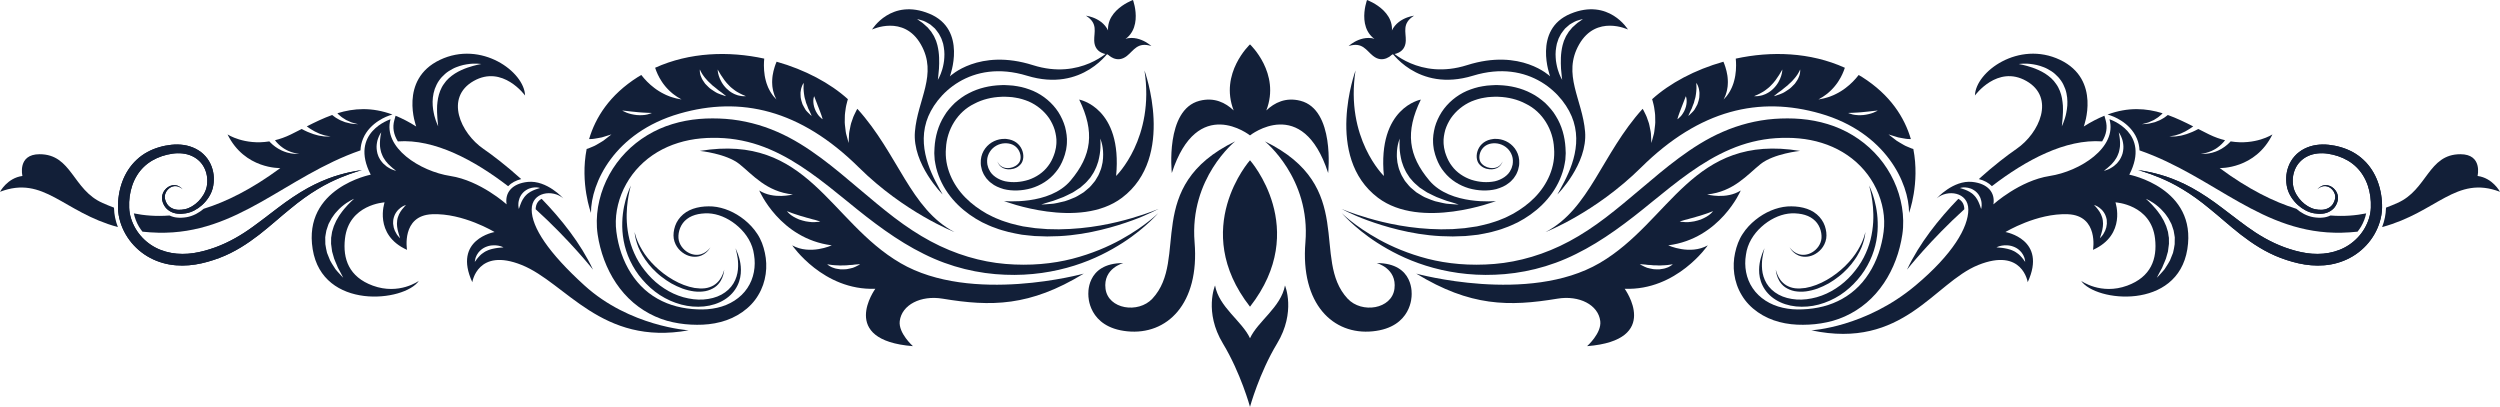 <?xml version="1.0" encoding="UTF-8"?>
<!DOCTYPE svg PUBLIC "-//W3C//DTD SVG 1.1//EN" "http://www.w3.org/Graphics/SVG/1.1/DTD/svg11.dtd">
<!-- Creator: CorelDRAW -->
<svg xmlns="http://www.w3.org/2000/svg" xml:space="preserve" width="77.301mm" height="12.58mm" version="1.1" style="shape-rendering:geometricPrecision; text-rendering:geometricPrecision; image-rendering:optimizeQuality; fill-rule:evenodd; clip-rule:evenodd"
viewBox="0 0 6263.2 1019.28"
 xmlns:xlink="http://www.w3.org/1999/xlink"
 xmlns:xodm="http://www.corel.com/coreldraw/odm/2003">
 <defs>
  <style type="text/css">
   <![CDATA[
    .fil0 {fill:#121F38;fill-rule:nonzero}
   ]]>
  </style>
 </defs>
 <g id="Layer_x0020_1">
  <g id="_1717364738608">
   <path class="fil0" d="M3168.75 354.12c0,0 114.95,91.84 101.68,252.86 -12.75,154.75 69.41,232.98 168.55,223.08 99.19,-9.9 97.52,-90.08 97.52,-90.08 0,0 8.26,-80.95 -87.62,-80.95 0,0 51.21,13.21 44.64,64.46 -6.63,51.19 -81.91,62.73 -117.31,24.79 -92.57,-99.17 24.74,-280.97 -207.45,-394.15z"/>
   <path class="fil0" d="M4682.51 464.85c0,0 4.55,8.32 9.76,24.01 5.08,15.69 11.21,38.97 11.92,67.85 1.05,28.64 -3.71,63.29 -19.59,96.47 -7.87,16.55 -18.03,32.86 -30.72,47.29 -12.56,14.68 -27.27,27.89 -43.78,38.71 -16.57,10.72 -34.86,18.85 -53.68,23.86 -18.78,5.06 -38.31,6.51 -56.87,4.68 -18.59,-1.85 -36.36,-7.54 -51.09,-16.79 -14.84,-9.09 -26.18,-22.04 -32.73,-35.59 -6.75,-13.55 -8.77,-27.44 -8.66,-39.23 0.02,-11.89 2.15,-21.97 4.35,-29.97 2.16,-8.08 4.8,-14.04 6.43,-18.13 1.82,-4.03 2.81,-6.17 2.81,-6.17 0,0 -0.6,2.23 -1.76,6.51 -1.05,4.25 -2.53,10.55 -3.66,18.55 -1.09,8.02 -1.63,17.88 -0.6,28.81 1.09,10.93 4.35,23.03 11.11,34.22 6.71,11.19 17.1,21.16 30.21,28.24 13.08,7.14 28.77,11.04 45.11,12.18 16.46,1.16 33.63,-1.16 50.36,-5.74 16.8,-4.74 33.1,-12.22 47.93,-22 14.94,-9.6 28.51,-21.48 40.16,-34.69 11.64,-13.27 21.78,-27.51 29.48,-42.46 7.67,-14.94 13.53,-30.25 17.32,-45.34 3.71,-15.14 5.74,-29.87 6.56,-43.56 1.55,-27.46 -1.48,-50.68 -4.38,-66.67 -3.07,-16.08 -5.99,-25.02 -5.99,-25.02z"/>
   <path class="fil0" d="M4673.44 581.32c0,0 -0.15,1.24 -0.45,3.62 -0.47,2.29 -0.53,5.81 -1.63,10.1 -1.03,4.35 -2.23,9.65 -4.29,15.54 -1.93,5.91 -4.55,12.44 -8.08,19.25 -1.76,3.43 -3.61,6.94 -5.81,10.46 -2.08,3.58 -4.38,7.23 -7.01,10.78 -4.93,7.29 -10.85,14.51 -17.43,21.54 -6.71,6.9 -13.87,13.87 -21.93,20.02 -7.87,6.37 -16.5,12.02 -25.38,17.3 -8.96,5.06 -18.33,9.3 -27.91,12.95 -9.59,3.43 -19.45,5.81 -29.15,7.16 -9.69,1.22 -19.34,0.99 -28.25,-0.64 -8.99,-1.72 -17.04,-5.3 -23.63,-9.69 -6.63,-4.48 -11.25,-10.27 -14.62,-15.67 -3.18,-5.44 -5.21,-10.52 -6.38,-14.84 -1.55,-4.22 -1.69,-7.8 -2.15,-10.1 -0.41,-2.33 -0.6,-3.56 -0.6,-3.56 0,0 0.39,1.18 1.12,3.45 0.77,2.21 1.55,5.6 3.39,9.52 1.6,4.03 4.16,8.7 7.7,13.42 3.69,4.68 8.44,9.41 14.62,13.05 6.2,3.54 13.48,6.24 21.71,7.23 8.19,0.92 16.92,0.47 25.9,-0.83 17.9,-3.11 36.38,-10.29 53.42,-20.11 34.22,-19.45 62.47,-48.62 77.54,-74.18 2.03,-3.13 3.65,-6.26 5.21,-9.26 1.67,-2.98 3.18,-5.83 4.35,-8.64 2.66,-5.51 4.35,-10.46 5.81,-14.58 1.5,-4.12 2.21,-7.54 2.98,-9.82 0.65,-2.25 0.96,-3.49 0.96,-3.49z"/>
   <path class="fil0" d="M3361.32 523.53c0,0 5.91,2.55 17.19,6.77 11.25,4.31 28.04,9.82 49.56,16.25 42.88,12.56 105.99,27.14 182.2,27.98 9.43,-0.17 19.15,-0.34 29.02,-0.53 9.84,-0.58 19.83,-1.63 29.99,-2.36 10.14,-1.48 20.47,-2.98 30.98,-4.48 10.01,-2.46 20.22,-4.25 30.44,-7.27 10.16,-3.3 20.69,-6.11 30.63,-10.55 10.27,-3.73 19.96,-8.94 29.8,-14 19.21,-10.99 37.67,-24.12 53.55,-40.34 31.81,-32.2 52.78,-77.09 48.64,-123.8 -2.23,-46.18 -28.58,-90.88 -70.85,-111.26 -20.54,-10.98 -44.09,-16.5 -67.74,-17.43 -2.72,-0.02 -6.5,-0.47 -8.34,-0.21l-9.56 0.41c-6.77,0.06 -12.05,1.12 -17.56,1.95 -11.12,1.6 -22.48,5.19 -32.97,9.41 -20.88,9.09 -38.71,23.8 -51.32,41.91 -6.07,9.2 -10.93,19.15 -14.2,29.54 -2.75,10.42 -4.8,21.14 -4.22,31.69 -0.21,2.68 0.45,5.25 0.66,7.83l0.45 3.91 0.02 0.47c-0.02,-0.13 0.19,0.92 -0.02,-0.13l0.21 1.09 0.47 2.16 2.02 8.77c0.77,2.62 1.69,4.8 2.46,7.23 3.45,9.52 8.27,19.28 14.58,27.27 12.22,16.63 30.04,28.17 49.05,34.62 19.34,6.07 39.23,7.61 58.68,3.69 16.4,-3.88 33.55,-14.11 40.03,-29.14 2.1,-3.56 2.93,-7.54 4.03,-11.42 0.13,-0.32 0.39,-1.37 0.34,-1.05l0.17 -1.76 0.41 -3.52c0.21,-2.23 0,-3.71 0.09,-5.66 -0.26,-7.83 -2.93,-15.26 -6.97,-21.58 -8.13,-12.88 -22.83,-20.43 -36.77,-21.03l-2.62 -0.13c-0.21,-0.09 -1.69,0.09 -2.53,0.13 -1.86,0.15 -4.01,0.19 -5.4,0.58 -3.06,0.52 -6.3,1.48 -9.24,2.79 -5.91,2.62 -10.81,6.84 -14.2,11.85 -6.77,10.03 -8.19,23.04 -3.3,31.9 5.02,8.27 14.75,13.12 22.77,14.43 8.26,1.6 15.67,0.09 20.75,-2.79 5.27,-2.72 7.89,-6.69 9.59,-9.17 1.48,-2.79 2.21,-4.22 2.21,-4.22 0,0 -0.64,1.5 -1.76,4.38 -1.55,2.68 -3.91,7.03 -9.22,10.42 -5.08,3.48 -12.99,5.85 -22.06,4.89 -8.99,-0.83 -19.92,-4.5 -27.38,-15.22 -6.64,-10.65 -6.04,-26.15 1.42,-39.01 3.78,-6.45 9.59,-12.24 16.89,-16.08 3.65,-1.93 7.5,-3.36 11.89,-4.35 2.23,-0.64 3.92,-0.73 5.91,-1.05 1.12,-0.09 1.55,-0.28 3.24,-0.39l3.24 -0.02c17.23,-0.32 36.29,7.59 48.34,23.88 6,8.02 10.01,18.07 10.93,28.68 0.13,2.72 0.34,5.87 0.19,8.27l-0.21 3.49 -0.13 1.76c-0.17,1.5 -0.3,1.56 -0.41,2.4 -1.12,5.34 -2.21,10.78 -4.68,15.76 -1.82,5.32 -5.47,9.71 -8.53,14.51 -3.84,4.03 -7.41,8.7 -12.22,11.84 -8.83,7.4 -19.66,11.71 -31.47,15.28 -21.22,5.21 -45.6,4.42 -68.64,-2.12 -22.98,-6.9 -45.55,-20.34 -61.74,-40.73 -8.39,-9.97 -14.58,-21.35 -19.32,-34 -1.12,-3.19 -2.4,-6.56 -3.32,-9.63l-2.21 -8.66 -0.52 -2.16 -0.28 -1.05c-0.34,-1.43 -0.15,-0.79 -0.26,-1.24l-0.11 -0.64 -0.7 -5.06c-0.32,-3.32 -1.09,-6.75 -1.03,-10.1 -0.96,-13.61 1.18,-27.18 4.55,-40.39 3.73,-13.14 9.56,-25.64 16.96,-37.32 15.05,-23.04 37.37,-41.78 62.9,-52.95 12.97,-5.36 25.94,-9.59 40.09,-11.77 7.1,-1.12 14.38,-2.29 20.47,-2.29l9.59 -0.52c4.55,-0.32 7.16,0.09 10.85,0.13 27.51,0.96 55.41,7.1 80.39,20.28 12.67,6.24 24.07,14.86 34.79,24.14 10.03,9.95 19.79,20.52 26.82,32.84 15.14,24.01 22.6,51.9 24.23,79.32l0.39 9.46 0.13 2.36 0.04 1.18 0.02 1.3 -0.02 0.64 -0.32 5.21 -0.6 10.42 -1.76 10.2c-2.27,13.55 -6.77,26.43 -11.98,38.76 -10.72,24.59 -26.43,46.13 -44.68,63.97 -18.29,17.95 -39.01,32.29 -60.56,43.54 -10.99,5.21 -21.8,10.42 -33.03,14.11 -10.91,4.48 -22.21,7.16 -33.23,10.23 -11.11,2.92 -22.51,4.55 -33.45,6.75 -10.87,1.12 -20.77,2.42 -31.94,3.32 -10.65,0.34 -21.07,0.92 -31.28,1.03 -10.2,-0.28 -20.22,-0.53 -30.01,-0.79 -39.21,-1.97 -74.61,-8.4 -105.28,-15.82 -30.76,-7.41 -56.92,-15.95 -78.2,-23.69 -21.27,-7.67 -37.41,-15.09 -48.34,-20.24 -10.95,-5.14 -16.61,-8.21 -16.61,-8.21z"/>
   <path class="fil0" d="M3361.32 533.69c0,0 7.4,7.54 22.79,19.79 15.41,12.31 38.95,29.09 70.96,46.84 31.96,17.62 72.85,35.39 121.76,48.02 48.86,12.54 105.73,18.09 167.4,12.91 61.08,-5.12 125.93,-23.73 187.6,-56.87 30.91,-16.57 61.08,-36.61 90.71,-59.15 29.67,-22.6 58.99,-47.36 89.12,-72.8 30.12,-25.45 61.01,-51.79 94.51,-76.62 33.5,-24.74 69.76,-48.26 110.06,-65.62 40.16,-17.58 84.04,-28.94 128.56,-32.33 12.11,-0.66 20.79,-1.37 33.1,-1.22 11.64,-0.15 22.68,0.58 33.96,1.43 22.44,1.95 44.95,6.07 66.88,12.8 43.91,13.18 85.02,37.88 117.05,71.21 32.22,33.25 55.11,75.01 65.7,119.62 5.4,22.25 7.54,45.38 6.2,68.45 -0.41,5.74 -0.9,11.51 -1.82,17.3 -0.66,4.82 -1.76,10.46 -2.85,16.14 -2.21,10.87 -4.93,21.48 -8.21,31.99 -13.12,41.78 -35.26,81.02 -66.41,111.69 -31.02,30.66 -70.77,51.64 -111.17,60.05 -20.15,4.42 -40.34,6.3 -60.18,6.37 -19.46,0.21 -40.22,-1.86 -59.32,-7.01 -38.57,-9.9 -74.48,-33.62 -94.21,-67.21 -20.22,-33.23 -24.01,-72.52 -16.63,-105.96 1.78,-8.7 4.12,-16.12 7.36,-24.87 2.46,-6.45 7.07,-15.95 11.53,-22.47 8.99,-14 20.17,-25.64 32.22,-35.33 24.01,-19.34 52.05,-31.36 79.87,-33.62 26.66,-1.56 54.77,3.39 73.85,19.85 9.43,8.08 16.37,18.33 20.02,29.02 3.61,10.72 5.02,21.35 3.45,31.56 -3.69,21.2 -18.26,34.66 -31.87,41.03 -14.04,6.43 -28.04,5.42 -37.41,1.37 -9.59,-4.05 -14.9,-10.03 -18.13,-13.98 -1.6,-2.02 -2.62,-3.62 -3.32,-4.74 -0.73,-1.05 -1.09,-1.63 -1.09,-1.63 0,0 0.41,0.52 1.29,1.5 0.77,1.03 1.97,2.53 3.79,4.29 3.52,3.54 9.41,8.7 18.55,11.45 8.99,2.75 21.41,2.15 32.93,-4.8 11.32,-6.51 22.36,-19.72 23.47,-35.72 0.99,-16.4 -5.4,-35.84 -21.2,-47.7 -7.67,-6.04 -17.45,-10.03 -28.19,-12.24 -5.51,-1.09 -10.72,-1.6 -16.53,-1.93 -3,0 -6,-0.02 -9.05,-0.06 -2.88,0.28 -5.72,0.53 -8.7,0.79 -23.3,3.24 -47.06,15.07 -66.8,32.99 -19.83,17.88 -35.26,42.03 -38.89,70.31 -4.74,28.24 0.21,58.89 16.92,83.41 16.44,24.61 43.86,42.08 75.59,49.05 15.99,3.61 32.13,4.8 49.72,3.96 17.32,-0.64 34.69,-3 51.51,-7.33 33.57,-8.64 64.93,-25.77 89.63,-51.26 24.72,-25.43 42.62,-58.48 53.01,-94.33 2.59,-9.03 4.74,-18.16 6.43,-27.38 0.77,-4.35 1.48,-8.79 2.16,-14.11 0.52,-4.42 0.9,-8.9 1.22,-13.35 0.92,-17.9 -0.86,-36.38 -5.38,-54.33 -8.79,-36.04 -27.76,-70.08 -54.13,-96.92 -26.32,-26.99 -59.92,-46.65 -96.56,-57.96 -18.35,-5.74 -37.47,-9.43 -56.87,-11.25 -9.69,-0.83 -19.66,-1.55 -29.07,-1.43 -8.66,-0.32 -20.97,0.41 -29.8,0.83 -39.21,2.75 -77.43,12.35 -113.32,27.76 -72.26,30.7 -134.8,81.96 -195.96,131.58 -60.95,50.1 -123.61,97.91 -190.88,130.89 -66.99,33.62 -137.61,49.43 -202.56,51.86 -64.55,2.85 -124.12,-7.07 -173.81,-22.77 -49.97,-15.63 -90.34,-37.32 -121.59,-57.3 -31.3,-20.11 -53.34,-39.4 -67.85,-52.88 -14.36,-13.53 -21.11,-21.66 -21.11,-21.66z"/>
   <path class="fil0" d="M5356.33 426.01c0,0 5.19,0.83 14.84,2.36 9.65,1.63 23.82,4.44 41.44,9.59 17.75,4.99 38.84,12.82 62.06,24.07 23.17,11.28 48.09,26.73 73.76,45.08 25.57,18.52 52.03,39.87 80.46,60.44 28.42,20.69 59.89,39.34 94.93,52.15 17.58,6.33 35.86,11.53 54.58,14.38 18.39,2.72 37.51,2.92 55.74,-0.47 18.33,-3.32 36.04,-10.03 51.47,-20.47 15.37,-10.4 28.62,-24.31 38.05,-40.39 9.46,-16.06 15.35,-34.36 15.99,-52.28 0.86,-19.28 -1.76,-38.31 -7.74,-56 -6.07,-17.65 -15.76,-33.62 -28.68,-46.11 -12.88,-12.56 -28.81,-21.52 -45.92,-27.25 -8.57,-2.85 -17.23,-4.89 -26.35,-6.2 -8.19,-1.18 -17.17,-1.35 -25.38,-0.41 -16.57,1.89 -31.83,8.83 -42.68,19.96 -10.98,10.99 -17.17,25.94 -18.59,41.03 -0.64,7.54 -0.32,15.24 1.16,22.51 1.3,6.56 4.25,13.53 7.83,19.64 7.23,12.44 17.52,22.57 28.77,29.27 5.66,3.32 11.64,5.87 17.62,7.2 6.33,1.35 12.31,1.89 18.01,1.48 11.59,-0.7 21.46,-6.13 26.88,-14.32 5.47,-8.14 7.36,-17.75 4.68,-25.49 -2.53,-7.89 -8.27,-13.68 -14.04,-16.79 -5.91,-3.11 -12.05,-3.26 -16.59,-2.1 -9.22,2.66 -12.54,7.54 -12.67,7.23 0.19,0.32 2.81,-4.89 12.22,-8.79 4.63,-1.76 11.42,-2.36 18.48,0.39 7.01,2.72 14.2,8.7 18.22,17.96 1.99,4.48 2.98,10.23 2.33,15.67 -0.77,5.66 -2.62,11.06 -5.85,16.31 -6.2,10.59 -18.89,18.35 -32.67,19.58 -6.9,0.77 -14.13,0.34 -21.03,-0.83 -7.23,-1.12 -14.38,-3.71 -21.16,-7.16 -13.59,-7.07 -26,-17.9 -35.35,-31.92 -4.69,-7.14 -8.51,-14.84 -10.93,-24.1 -2.08,-8.53 -2.92,-17.52 -2.55,-26.79 0.77,-18.39 7.48,-37.92 21.1,-53.1 13.42,-15.37 33.42,-24.93 53.98,-28.04 10.4,-1.5 20.52,-1.69 31.4,-0.53 9.88,1.05 20.22,3 30.25,5.98 20.11,5.85 40.13,16.06 56.32,31.34 16.4,15.09 28.75,34.56 36.36,55.5 7.67,20.94 11.15,43.48 10.68,65.65 -0.66,23.67 -7.96,46.11 -19.4,66.03 -11.47,19.85 -27.52,36.95 -46.43,49.89 -18.85,12.95 -40.47,21.41 -62.47,25.38 -22.06,3.91 -44.18,3.49 -65.45,0.17 -20.97,-3.32 -40.99,-9.29 -60.01,-16.37 -38.27,-14.32 -71.37,-36.36 -100.07,-58.5 -28.75,-22.38 -53.55,-45.28 -77.67,-64.59 -23.76,-19.76 -46.65,-36.17 -68.11,-48.99 -21.28,-13.08 -41.16,-22.34 -57.83,-29.35 -16.7,-6.9 -30.18,-11.45 -39.53,-14.45 -9.44,-2.9 -14.44,-4.42 -14.44,-4.42z"/>
   <path class="fil0" d="M5356.33 426.01c0,0 5.19,0.83 14.84,2.36 9.65,1.63 23.82,4.44 41.44,9.59 17.75,4.99 38.84,12.82 62.06,24.07 23.17,11.28 48.09,26.73 73.76,45.08 25.57,18.52 52.03,39.87 80.46,60.44 28.42,20.69 59.89,39.34 94.93,52.15 17.58,6.33 35.86,11.53 54.58,14.38 18.39,2.72 37.51,2.92 55.74,-0.47 18.33,-3.32 36.04,-10.03 51.47,-20.47 15.37,-10.4 28.62,-24.31 38.05,-40.39 9.46,-16.06 15.35,-34.36 15.99,-52.28 0.86,-19.28 -1.76,-38.31 -7.74,-56 -6.07,-17.65 -15.76,-33.62 -28.68,-46.11 -12.88,-12.56 -28.81,-21.52 -45.92,-27.25 -8.57,-2.85 -17.23,-4.89 -26.35,-6.2 -8.19,-1.18 -17.17,-1.35 -25.38,-0.41 -16.57,1.89 -31.83,8.83 -42.68,19.96 -10.98,10.99 -17.17,25.94 -18.59,41.03 -0.64,7.54 -0.32,15.24 1.16,22.51 1.3,6.56 4.25,13.53 7.83,19.64 7.23,12.44 17.52,22.57 28.77,29.27 5.66,3.32 11.64,5.87 17.62,7.2 6.33,1.35 12.31,1.89 18.01,1.48 11.59,-0.7 21.46,-6.13 26.88,-14.32 5.47,-8.14 7.36,-17.75 4.68,-25.49 -2.53,-7.89 -8.27,-13.68 -14.04,-16.79 -5.91,-3.11 -12.05,-3.26 -16.59,-2.1 -9.22,2.66 -12.54,7.54 -12.67,7.23 0.19,0.32 2.81,-4.89 12.22,-8.79 4.63,-1.76 11.42,-2.36 18.48,0.39 7.01,2.72 14.2,8.7 18.22,17.96 1.99,4.48 2.98,10.23 2.33,15.67 -0.77,5.66 -2.62,11.06 -5.85,16.31 -6.2,10.59 -18.89,18.35 -32.67,19.58 -6.9,0.77 -14.13,0.34 -21.03,-0.83 -7.23,-1.12 -14.38,-3.71 -21.16,-7.16 -13.59,-7.07 -26,-17.9 -35.35,-31.92 -4.69,-7.14 -8.51,-14.84 -10.93,-24.1 -2.08,-8.53 -2.92,-17.52 -2.55,-26.79 0.77,-18.39 7.48,-37.92 21.1,-53.1 13.42,-15.37 33.42,-24.93 53.98,-28.04 10.4,-1.5 20.52,-1.69 31.4,-0.53 9.88,1.05 20.22,3 30.25,5.98 20.11,5.85 40.13,16.06 56.32,31.34 16.4,15.09 28.75,34.56 36.36,55.5 7.67,20.94 11.15,43.48 10.68,65.65 -0.66,23.67 -7.96,46.11 -19.4,66.03 -11.47,19.85 -27.52,36.95 -46.43,49.89 -18.85,12.95 -40.47,21.41 -62.47,25.38 -22.06,3.91 -44.18,3.49 -65.45,0.17 -20.97,-3.32 -40.99,-9.29 -60.01,-16.37 -38.27,-14.32 -71.37,-36.36 -100.07,-58.5 -28.75,-22.38 -53.55,-45.28 -77.67,-64.59 -23.76,-19.76 -46.65,-36.17 -68.11,-48.99 -21.28,-13.08 -41.16,-22.34 -57.83,-29.35 -16.7,-6.9 -30.18,-11.45 -39.53,-14.45 -9.44,-2.9 -14.44,-4.42 -14.44,-4.42z"/>
   <path class="fil0" d="M3424.77 0c0,0 -34.88,93.43 51.73,111.56 42.11,-77.86 -51.73,-111.56 -51.73,-111.56z"/>
   <path class="fil0" d="M3503.69 93.12c7.5,16.25 0.45,35.5 -15.76,43.05 -16.25,7.5 -35.5,0.47 -43.06,-15.76 -7.5,-16.25 -0.45,-35.5 15.8,-43.02 16.25,-7.58 35.43,-0.51 43.02,15.73z"/>
   <path class="fil0" d="M3487.91 136.15c0,0 32.93,-0.83 33.98,-34.02 0.77,-22.1 -10.16,-43.39 20.69,-62.79 0,0 -53.08,5.94 -60.84,54.24 -1.64,10.61 -1.05,26.49 6.17,42.58z"/>
   <path class="fil0" d="M3487.91 136.13c0,0 -21.91,24.66 -47.93,3.99 -17.32,-13.68 -26.56,-35.76 -61.29,-24.74 0,0 38.83,-36.7 80.67,-11.41 9.22,5.51 20.94,16.25 28.55,32.16z"/>
   <path class="fil0" d="M4906.21 498.1c-49.05,50.62 -97.69,111.63 -128.62,177.46 0,0 58.5,-74.24 143.65,-151.43 -0.28,-14.92 -7.96,-22.38 -15.03,-26.02z"/>
   <path class="fil0" d="M6207 440.86c0,0 13.27,-54.51 -42.96,-54.51 -80.99,0 -82.62,89.25 -157.96,122.19 -7.87,3.45 -17.39,7.61 -28.55,11.72 0,0.34 0.06,0.73 0.06,1.09 -0.45,16.08 -3.73,32 -9.69,47.5 137.39,-36.95 184.9,-130.58 295.3,-88.34 0,0.02 -18.18,-34.66 -56.21,-39.66z"/>
   <path class="fil0" d="M5948.65 529.67c-1.95,15.82 -7.29,32.13 -15.86,46.93 3.61,-0.64 7.23,-1.24 10.68,-1.95 7.83,-15.5 12.41,-31.4 13.68,-47.49 -2.77,0.88 -5.57,1.72 -8.49,2.51z"/>
   <path class="fil0" d="M5360.11 376.72c188.11,65.26 307.14,210.73 506.46,206.29 13.94,-0.34 27.12,-1.24 39.73,-2.59 3.18,-4.05 6.24,-8.27 8.86,-12.69 6.13,-10.48 10.42,-21.87 12.74,-33.12 -25.32,5.14 -55.1,7.96 -89.5,5.27 -5.79,2.79 -12.22,4.63 -18.82,5.21 -6.94,0.77 -15.16,0.45 -23.54,-0.92 -7.67,-1.22 -15.8,-3.95 -24.06,-8.14 -6.81,-3.52 -13.21,-7.96 -19.06,-12.97 -55.67,-17.19 -119.62,-48.53 -192.03,-102 0,0 89.2,3.3 132.18,-84.27 0,0 -42.23,27.59 -104.66,17.43 -0.92,1.05 -1.89,2.08 -3,3.19 -6.43,6.63 -16.19,14.04 -26.99,19.15 -2.62,1.43 -5.51,2.33 -8.14,3.45 -2.75,1.12 -5.57,1.73 -8.19,2.55 -2.62,0.79 -5.32,1.12 -7.76,1.67 -2.4,0.58 -4.82,0.64 -6.94,0.86 -4.38,0.6 -7.96,0.45 -10.48,0.45 -2.49,0 -3.92,0 -3.92,0 0,0 1.37,-0.21 3.91,-0.64 2.46,-0.39 6,-0.86 10.1,-2.03 2.03,-0.6 4.29,-1.03 6.56,-1.97 2.23,-0.9 4.69,-1.59 7.03,-2.75 2.33,-1.22 4.82,-2.16 7.2,-3.62 2.33,-1.43 4.8,-2.68 6.97,-4.38 8.19,-5.66 14.97,-12.69 19.64,-18.86 -12.69,-3.11 -26,-7.66 -39.94,-14.5 -9.05,-4.44 -18.07,-9.09 -27.12,-13.68 -0.64,0.32 -1.24,0.64 -1.89,1.03 -3.61,2.08 -8.13,3.99 -12.75,6.2 -2.33,1.16 -4.99,1.95 -7.44,2.93 -2.59,0.92 -5.08,1.97 -7.74,2.85 -2.66,0.73 -5.32,1.48 -7.93,2.21 -2.62,0.64 -5.12,1.55 -7.7,1.8 -2.53,0.39 -4.99,0.73 -7.36,1.09 -2.29,0.26 -4.44,0.86 -6.51,0.73 -8.08,-0.13 -13.53,-0.21 -13.53,-0.21 0,0 5.32,-0.79 13.21,-2.1 1.97,-0.17 3.99,-1.16 6.13,-1.76 2.15,-0.7 4.42,-1.5 6.77,-2.27 2.36,-0.6 4.68,-1.95 6.97,-3 2.36,-1.09 4.74,-2.16 7.05,-3.3 2.29,-1.22 4.55,-2.66 6.77,-3.96 2.16,-1.37 4.38,-2.46 6.38,-3.95 2.42,-1.69 4.69,-3.26 6.81,-4.76 -20.75,-10.59 -41.78,-20.73 -63.59,-28.58 0,0.02 -0.04,0.02 -0.04,0.06 -1.55,1.35 -3.39,2.55 -5.21,3.96 -1.85,1.37 -3.71,2.92 -5.98,4.09 -2.16,1.22 -4.38,2.46 -6.69,3.78 -2.16,1.42 -4.76,2.12 -7.16,3.18 -2.42,0.96 -4.82,1.95 -7.2,2.92 -2.49,0.6 -4.95,1.22 -7.33,1.76 -2.33,0.58 -4.61,1.12 -6.75,1.63 -2.15,0.58 -4.25,0.52 -6.13,0.77 -7.61,0.58 -12.62,1.03 -12.62,1.03 0,0 4.82,-1.3 12.11,-3.32 1.8,-0.6 3.84,-0.83 5.72,-1.76 1.99,-0.9 4.03,-1.82 6.11,-2.75 2.15,-0.96 4.29,-1.93 6.45,-2.92 2.08,-1.29 4.09,-2.62 6.17,-3.95 1.97,-1.42 4.22,-2.36 5.94,-4.05 1.78,-1.5 3.54,-3 5.27,-4.48 1.69,-1.24 3,-2.85 4.31,-4.29 -41.29,-12.74 -85.93,-15.89 -137.93,3.18l7.83 2.49c1.95,0.64 48.26,15.73 65.77,57.96 3.93,9.21 6.01,19.05 6.48,29.34z"/>
   <path class="fil0" d="M3131.6 401.5c0,0 -152.54,171.48 0,366.9 152.55,-195.42 0,-366.9 0,-366.9z"/>
   <path class="fil0" d="M3258.01 252.51c-36.81,-9.47 -65.1,4.69 -85.56,24.2 36.25,-93.3 -40.86,-165.51 -40.86,-165.51 0,0 -77.15,72.22 -40.9,165.51 -20.41,-19.51 -48.73,-33.68 -85.54,-24.2 -86.77,22.3 -69.4,180.93 -69.4,180.93 64.46,-198.34 195.83,-94.2 195.83,-94.2 0,0 131.39,-104.14 195.83,94.2 0.02,0 17.36,-158.66 -69.4,-180.93z"/>
   <path class="fil0" d="M3581.08 452.44c-52.87,-62.79 -61.14,-121.7 -21.46,-202.95 0,0 -109.1,19.51 -92.57,191.37 0,0 -97.52,-94.16 -71.04,-264.39 0,0 -79.51,216.48 56.19,318.95 107.28,80.95 295.82,8.26 295.82,8.26 0,0 -114.01,11.53 -166.94,-51.24zm62.56 59.45c-3.49,-0.26 -7.76,-0.58 -12.69,-0.96 -4.87,-0.39 -10.46,-0.73 -16.33,-2.36 -5.91,-1.29 -12.37,-2.72 -19.21,-4.42 -6.71,-1.85 -13.55,-4.95 -20.69,-7.8 -7.31,-2.46 -14.07,-7.14 -21.07,-11.29l-5.32 -3.26 -4.76 -3.99 -9.65 -8.13c-3.19,-2.72 -5.53,-6.3 -8.34,-9.43 -2.55,-3.32 -5.7,-6.2 -7.61,-9.97 -2.21,-3.49 -4.25,-7.1 -6.26,-10.61 -2.02,-3.54 -3.18,-7.46 -4.74,-11.02 -3.36,-7.16 -4.31,-14.88 -6.04,-21.71 -0.79,-7.14 -1.73,-13.78 -1.42,-19.98 -0.21,-6.17 0.6,-11.79 1.16,-16.7 0.79,-4.89 1.6,-9.13 2.55,-12.54 0.83,-3.45 1.8,-6.07 2.46,-7.87 0.6,-1.76 1.03,-2.68 1.03,-2.68 0,0 -0.52,3.99 -0.53,10.98 -0.13,6.9 0,16.76 1.82,28.24 0.58,5.74 2.42,11.77 3.73,18.13 2.33,6.17 3.92,12.87 7.29,19.08 1.63,3.06 2.81,6.51 4.82,9.5 2.03,3 4.05,6 5.98,9.16 1.73,3.26 4.57,5.72 6.9,8.6 2.55,2.72 4.61,5.87 7.59,8.21l8.44 7.41 4.22 3.71 4.74 3c6.38,3.73 11.96,8.77 18.73,11.45 6.56,2.92 12.5,6.63 18.69,9.05 6.33,2.23 12.24,4.55 17.69,6.69 5.47,2.33 10.74,3.69 15.31,4.99 4.63,1.42 8.66,2.62 12.02,3.65 6.69,2.21 10.46,3.45 10.46,3.45 0,0 -4,-0.16 -10.99,-0.57z"/>
   <path class="fil0" d="M3934.75 34.35c-95.83,39.64 -51.21,156.98 -51.21,156.98 0,0 -72.72,-71.09 -208.25,-28.11 -119.64,37.94 -193.35,-37.98 -193.35,-37.98 0,0 67.76,107.4 208.25,64.42 140.46,-42.98 230.93,46.39 252.1,114.82 23.41,75.55 -20.77,146.31 -40.65,182.67 0,0 76.06,-76.04 69.46,-157.03 -6.58,-80.95 -57.83,-143.76 -14.88,-218.97 42.98,-75.18 122.3,-37.2 122.3,-37.2 0,0 -47.93,-79.29 -143.78,-39.6zm24.61 17.96c-2.02,1.37 -4.42,3.06 -7.23,4.99 -2.72,1.9 -5.3,4.82 -8.39,7.4 -1.5,1.35 -3.13,2.66 -4.69,4.16 -1.37,1.67 -2.75,3.39 -4.22,5.12 -1.48,1.76 -2.93,3.49 -4.5,5.27 -1.24,2.02 -2.49,4.05 -3.78,6.17 -1.24,2.08 -2.81,3.99 -3.79,6.33 -0.92,2.29 -1.93,4.63 -3.06,6.9 -2.49,4.48 -3.19,9.82 -4.95,14.68 -1.03,5.14 -2.46,10.27 -2.92,15.48 -0.52,5.19 -1.35,10.29 -1.35,15.37 -0.53,10.08 0,19.66 0.32,27.98 1.24,16.5 2.92,27.91 2.92,27.91 0,0 -6.38,-9.76 -11.21,-26.45 -1.09,-4.16 -2.4,-8.7 -3.18,-13.65 -0.83,-4.93 -1.82,-10.14 -1.89,-15.67 -0.45,-5.51 -0.39,-11.21 0.09,-17.06 0.41,-5.79 1.73,-11.66 2.81,-17.56l2.85 -8.6c0.79,-2.92 1.9,-5.66 3.45,-8.27 2.46,-5.47 5.44,-10.52 9.16,-14.9 1.76,-2.21 3.36,-4.5 5.19,-6.5 2.03,-1.86 4.05,-3.56 6,-5.27 1.95,-1.69 3.82,-3.3 5.7,-4.87 2.02,-1.29 4.09,-2.36 6,-3.49 3.91,-2.1 7.33,-4.29 10.61,-5.44 3.45,-1.16 6.38,-1.97 8.83,-2.72 4.87,-1.37 7.59,-1.97 7.59,-1.97 0,0 -2.37,1.8 -6.38,4.68z"/>
   <path class="fil0" d="M4793.47 373.27c-1.56,-0.39 -3.13,-0.86 -4.57,-1.43 -3.36,-1.43 -6.81,-2.85 -10.27,-4.29 -3.39,-1.43 -6.75,-2.75 -9.76,-4.74 -3.11,-1.76 -6.11,-3.54 -8.99,-5.25 -2.85,-1.76 -5.72,-3.24 -8.19,-4.99 -2.42,-1.82 -4.68,-3.62 -6.77,-5.21 -8.19,-6.37 -13.68,-10.61 -13.68,-10.61 0,0 6.58,2.02 16.46,5.06 2.4,0.73 5.02,1.55 7.76,2.4 2.79,0.7 5.87,1.09 8.92,1.67 3.06,0.52 6.24,1.05 9.39,1.63 3.18,0.66 6.5,0.7 9.69,0.83 1.29,0.02 2.53,0.09 3.82,0.09 -15.93,-53.94 -51,-110.4 -122.15,-155.47 -2.85,-1.78 -5.72,-3.39 -8.6,-5.08 -8.4,10.91 -19.66,22.81 -32.67,32.47 -3.78,3 -7.83,5.66 -11.84,8.14 -3.86,2.66 -8.08,4.63 -12.02,6.71 -3.79,2.19 -7.89,3.65 -11.59,5.19 -3.65,1.63 -7.27,2.79 -10.59,3.71 -6.58,2.16 -12.22,3.24 -16.08,3.91 -3.88,0.73 -6.04,1.16 -6.04,1.16 0,0 1.93,-1.16 5.32,-3.18 3.39,-1.93 8.14,-4.74 13.31,-8.79 2.68,-1.93 5.47,-4.03 8.14,-6.63 2.72,-2.55 5.72,-4.95 8.32,-8.02 2.68,-2.98 5.55,-5.85 7.96,-9.24 2.55,-3.24 5.06,-6.51 7.2,-10.1 7.4,-11.19 12.56,-23.21 15.93,-33.46 -86.65,-39.21 -184.49,-42.23 -273.31,-22.91 0.45,5.3 0.86,10.99 0.79,17.17 0.06,8.19 -0.66,16.93 -2.03,25.49 -0.9,4.29 -1.42,8.53 -2.75,12.62 -1.12,4.09 -2.15,8.08 -3.79,11.84 -1.42,3.78 -2.88,7.29 -4.69,10.48 -1.67,3.19 -3.11,6.24 -5.02,8.83 -1.78,2.53 -3.39,4.89 -4.82,6.94 -1.69,1.89 -3.18,3.49 -4.31,4.82 -2.36,2.66 -3.73,4.16 -3.73,4.16 0,0 0.83,-1.82 2.29,-5.06 0.66,-1.6 1.55,-3.49 2.55,-5.72 0.66,-2.29 1.5,-4.89 2.36,-7.74 0.99,-2.72 1.37,-5.91 1.97,-9.17 0.77,-3.24 0.99,-6.71 1.16,-10.29 0.41,-3.52 0.19,-7.23 0.06,-10.93 0.04,-3.66 -0.73,-7.48 -1.05,-11.17 -1.18,-7.41 -2.88,-14.68 -5.02,-21.28 -1.5,-4.87 -3.24,-9.24 -4.89,-13.27 -71.15,20.02 -134.47,53.87 -178.64,93.9 1.09,2.98 1.73,6.33 2.68,9.76 0.77,3.65 2.03,7.33 2.49,11.36 0.53,3.96 1.16,8.02 1.73,12.18 0.73,4.08 0.66,8.34 0.77,12.54 0.13,4.16 0.15,8.32 0.21,12.41 0,4.03 -0.77,8.06 -1.12,11.85 -0.41,3.82 -0.86,7.48 -1.29,10.93 -0.15,3.45 -1.42,6.64 -2.08,9.56 -3.11,11.53 -5.21,19.21 -5.21,19.21 0,0 -0.39,-7.83 -0.99,-19.59 -0.21,-2.92 -0.04,-6.04 -0.92,-9.3 -0.6,-3.26 -1.35,-6.64 -2.02,-10.2 -0.83,-3.45 -1.24,-7.1 -2.36,-10.61 -1.24,-3.49 -2.46,-7.03 -3.71,-10.59 -1.22,-3.52 -2.27,-7.03 -4.08,-10.27 -1.56,-3.19 -3.18,-6.38 -4.68,-9.5 -0.86,-2.02 -2.06,-3.84 -3.24,-5.6 -102.32,113.02 -132.53,250.99 -243.25,308.74 0,0 124.83,-48.4 239.6,-161.96 147.08,-145.39 296.39,-178.96 449.24,-134.84 163.89,47.24 221.9,174.42 221.9,248.78 -0.05,0.02 27.59,-73.73 10.74,-160.06zm-568.56 -111.71c-0.6,3.82 -1.67,7.74 -3.18,11.51 -1.42,3.84 -3.19,7.53 -5.38,10.68 -1.95,3.22 -3.99,6.11 -6.26,8.26 -4.18,4.44 -7.66,6.77 -7.66,6.77 0,0 0.7,-4.29 2.79,-9.71 1.12,-2.66 2.08,-5.87 3.3,-9.22 1.3,-3.32 2.85,-6.71 3.96,-10.29 1.56,-3.39 2.66,-6.94 3.96,-10.23 1.37,-3.24 2.27,-6.37 3.52,-9.05 1.95,-5.38 3.54,-9.3 3.54,-9.3 0,0 0.45,0.96 0.9,2.72 0.53,1.78 0.9,4.31 1.12,7.46 0.03,2.97 0.16,6.64 -0.61,10.4zm32.3 -17.48c-0.26,2.92 -1.29,5.7 -1.9,8.6 -0.86,2.81 -1.55,5.72 -2.62,8.39 -1.22,2.62 -2.66,5.08 -3.99,7.5 -1.24,2.4 -2.62,4.68 -3.91,6.81 -1.42,2.03 -3.18,3.69 -4.63,5.27 -5.91,6.38 -10.42,9.88 -10.42,9.88 0,0 1.95,-5.66 5.66,-12.97 0.86,-1.86 2.02,-3.78 2.93,-5.85 0.77,-2.23 1.55,-4.55 2.53,-6.88 0.92,-2.33 1.76,-4.76 2.85,-7.14 0.86,-2.42 1.3,-5.06 1.97,-7.61 0.7,-2.49 1.76,-4.99 2.08,-7.54 0.26,-2.55 0.77,-5.06 1.18,-7.5 0.52,-2.46 0.64,-4.87 0.77,-7.1 0,-2.29 0.45,-4.55 0.41,-6.51 -0.13,-4.05 0.04,-7.54 -0.28,-9.95 -0.02,-2.49 -0.26,-3.99 -0.26,-3.99 0,0 0.96,1.09 2.12,3.36 0.58,1.09 1.56,2.49 2.08,4.16 0.58,1.63 1.3,3.54 1.95,5.66 0.66,2.12 0.96,4.44 1.3,6.97 0.34,2.49 0.92,5.19 0.58,7.89 -0.15,2.75 -0.15,5.65 -0.42,8.54zm170.02 -10.5c-2.68,1.73 -5.66,2.72 -8.34,3.73 -2.68,1.18 -5.34,1.86 -7.8,2.29 -4.89,1.29 -9.09,1.42 -11.98,1.42 -2.92,0.02 -4.55,-0.06 -4.55,-0.06 0,0 1.48,-0.66 4.12,-1.89 1.29,-0.52 2.88,-1.18 4.68,-1.93 1.82,-0.73 3.69,-1.9 5.81,-2.92 2.08,-0.99 4.31,-2.16 6.51,-3.58 2.29,-1.42 4.69,-2.75 6.94,-4.55 2.36,-1.63 4.68,-3.35 6.97,-5.36 2.33,-1.8 4.55,-3.88 6.63,-6.11 4.48,-4.12 8.26,-8.99 11.84,-13.48 3.43,-4.68 6.56,-9.17 9.03,-13.21 5.06,-8.02 8.14,-13.87 8.14,-13.87 0,0 0.13,6.75 -2.93,16.25 -1.48,4.8 -3.84,10.16 -6.94,15.63 -1.73,2.66 -3.36,5.53 -5.44,8.08 -2.15,2.59 -4.16,5.32 -6.69,7.63 -4.75,4.82 -10.34,8.96 -15.98,11.92zm82.79 -55.23c0,1.42 -0.17,3.13 -0.6,4.99 -0.47,1.85 -0.64,4.16 -1.56,6.33 -0.9,2.21 -1.85,4.63 -2.98,7.16 -1.09,2.55 -2.88,4.82 -4.5,7.36 -1.82,2.36 -3.19,5.34 -5.57,7.36 -2.23,2.21 -4.44,4.48 -6.69,6.71 -2.27,2.23 -4.69,4.25 -7.29,5.91 -2.49,1.82 -5.12,3.36 -7.57,4.99 -2.53,1.52 -4.82,3.19 -7.36,4.18 -2.46,1.09 -4.82,2.03 -7.01,2.88 -8.73,3.39 -14.77,4.74 -14.77,4.74 0,0 4.63,-4.42 11.96,-9.71 1.82,-1.35 3.78,-2.75 5.91,-4.16 2.21,-1.42 4.05,-3.41 6.24,-5.08 2.16,-1.76 4.31,-3.65 6.64,-5.34 2.4,-1.63 4.55,-3.58 6.56,-5.72 2.15,-1.97 4.29,-3.96 6.37,-5.9 2.23,-1.89 3.78,-4.16 5.66,-6.13 1.63,-2.15 3.79,-3.88 5.12,-5.98 1.37,-2.03 2.81,-3.92 4.16,-5.7 1.35,-1.78 2.15,-3.62 3.13,-5.14 0.96,-1.56 1.73,-2.93 2.23,-4.16 1.22,-2.33 1.73,-3.88 1.73,-3.88 0,0 0.35,1.5 0.19,4.3zm183.53 103.85c-6.69,2.68 -16.06,5.06 -25.64,6.04 -4.82,0.13 -9.6,0.83 -14.13,0.21 -4.55,-0.41 -8.77,-0.64 -12.28,-1.63 -7.07,-1.95 -11.41,-3.73 -11.41,-3.73 0,0 4.89,-0.47 11.79,-0.52 3.49,0.02 7.59,-0.58 11.84,-0.66 4.29,-0.06 8.9,-0.79 13.48,-1.09 2.27,0 4.55,-0.47 6.84,-0.7 2.23,-0.19 4.48,-0.41 6.63,-0.66 4.29,-0.64 8.39,-0.86 11.84,-1.37 3.56,-0.36 6.51,-0.66 8.57,-0.86 2.12,-0.19 3.26,-0.32 3.26,-0.32 0,0 -4.08,2.68 -10.78,5.3z"/>
   <path class="fil0" d="M4509.83 378.07c-271.02,-44.64 -323.9,176.82 -502.36,280.96 -178.49,104.1 -459.4,26.43 -459.4,26.43 135.55,82.62 232.19,82.94 353.65,62.79 54.64,-9.09 102.45,15.41 107.4,56.19 3.71,30.25 -33.03,62.79 -33.03,62.79 188.35,-14.9 94.16,-143.76 94.16,-143.76 130.55,4.93 208.25,-108.84 208.25,-108.84 -44.68,25.06 -99.15,0 -99.15,0 130.25,-16.57 181.74,-137.42 181.74,-137.42 -36.29,23.16 -84.29,9.95 -84.29,9.95 66.16,-6.63 100.82,-49.59 133.83,-76.04 33.04,-26.44 99.2,-33.06 99.2,-33.06zm-322.65 284.54c2.33,-0.28 3.71,-0.64 3.71,-0.64 0,0 -0.92,1.03 -2.88,2.46 -1.95,1.56 -4.95,3.18 -8.66,5.06 -3.91,1.3 -8.44,3.39 -13.59,3.99 -2.59,0.41 -5.25,0.96 -7.93,1.22 -2.68,0.02 -5.47,0.02 -8.27,0.02 -2.72,-0.15 -5.47,-0.06 -8.14,-0.52 -2.68,-0.41 -5.32,-1.09 -7.8,-1.59 -2.49,-0.52 -4.89,-1.12 -7.14,-1.76 -2.29,-0.7 -4.29,-1.69 -6.13,-2.53 -7.53,-3.32 -12.09,-6.37 -12.09,-6.37 0,0 5.68,-0.13 13.48,0.83 1.89,0.26 3.99,0.53 6.2,0.83 2.23,0.06 4.61,0.13 7.01,0.34 2.4,0.26 4.82,0.32 7.36,0.7 2.49,0.32 5.02,0.06 7.54,0.13 2.55,0.13 5.06,0.21 7.54,0.36 2.46,-0.26 4.93,-0.21 7.29,-0.36 2.4,0 4.74,0 6.9,-0.32 2.15,-0.26 4.25,-0.39 6.2,-0.52 3.78,-0.62 7.19,-0.82 9.4,-1.35zm91.54 -128.67c7.61,-2.88 12.99,-4.99 12.99,-4.99 0,0 -0.77,1.22 -2.53,3 -1.67,1.95 -4.35,4.29 -7.78,6.97 -3.49,2.36 -7.7,5.36 -12.61,7.48 -2.4,1.12 -4.87,2.36 -7.48,3.43 -2.68,0.83 -5.4,1.72 -8.13,2.55 -5.47,1.73 -11.02,2.75 -16.37,3.32 -5.25,0.83 -10.16,1.12 -14.45,0.79 -8.53,-0.3 -14.17,-1.37 -14.17,-1.37 0,0 5.4,-2.23 13.47,-4.29 1.97,-0.47 4.09,-0.99 6.45,-1.56 2.21,-0.7 4.55,-1.48 7.03,-2.1 2.42,-0.64 4.95,-1.43 7.54,-1.95 2.62,-0.53 5.12,-1.56 7.7,-2.33 5.21,-1.29 10.33,-2.93 15.16,-4.57 4.89,-1.35 9.18,-3.22 13.17,-4.38z"/>
   <path class="fil0" d="M5334.49 437.6c54.5,-105.78 -49.63,-138.83 -49.63,-138.83 19.83,71.04 -74.36,130.51 -149.74,142.09 -75.42,11.58 -141.1,71.09 -141.1,71.09 4.93,-29.75 -14.24,-52.22 -52.88,-56.21 -47.96,-4.93 -89.2,41.31 -89.2,41.31 26.41,-23.09 79.26,-16.5 79.26,28.11 0,44.61 -39.01,111.89 -132.27,190.02 -125.5,105.32 -260.98,112.37 -260.98,112.37 230.16,49.18 307.37,-118.97 418.03,-163.61 110.79,-44.61 124,43.01 124,43.01 49.56,-107.42 -55.76,-125.63 -55.76,-125.63 0,0 78.89,-47.89 156.54,-44.61 77.67,3.3 62.83,89.25 62.83,89.25 84.22,-38.01 56.19,-119 56.19,-119 0,0 89.39,4.89 99.21,90.89 5.81,50.76 -10.01,95.83 -69.7,117.76 -65.99,24.19 -115.46,-11.98 -115.46,-11.98 36.38,52.88 241.24,74.36 266.06,-79.3 24.81,-153.7 -145.4,-186.74 -145.4,-186.74zm-370.44 82.3c-0.28,2.33 -0.6,3.69 -0.6,3.69 0,0 -0.53,-1.3 -1.37,-3.52 -0.86,-2.21 -1.5,-5.36 -3.13,-8.87 -0.79,-1.73 -1.42,-3.71 -2.4,-5.64 -0.99,-1.86 -1.97,-3.82 -3,-5.83 -1.22,-1.89 -2.53,-3.78 -3.84,-5.72 -1.55,-1.65 -2.75,-3.73 -4.63,-5.19 -3.11,-3.49 -7.18,-5.94 -10.93,-8.4 -2.03,-0.92 -3.92,-2.23 -5.87,-2.98 -1.93,-0.9 -3.79,-1.69 -5.6,-2.36 -7.14,-2.72 -12.5,-3.99 -12.5,-3.99 0,0 5.27,-2.08 13.59,-1.56 4.22,0.13 9.05,1.22 14.13,3.05 2.36,1.22 5.08,2.08 7.36,3.88 2.46,1.46 4.69,3.32 6.77,5.36 2.29,1.89 3.73,4.55 5.53,6.71 1.63,2.36 2.62,5.02 3.91,7.4 0.96,2.53 1.55,5.06 2.16,7.36 0.6,2.29 0.66,4.68 0.86,6.71 0.55,4.11 -0.18,7.58 -0.44,9.92zm66.41 94.84c2.75,0.21 5.6,0.73 8.47,1.43 2.79,0.96 5.72,1.6 8.47,3 5.51,2.46 10.55,6.07 14.38,10.27 2.16,1.82 3.49,4.31 4.99,6.37 1.6,2.02 2.55,4.25 3.39,6.33 0.86,1.97 1.76,3.78 2.08,5.55 0.39,1.73 0.66,3.26 0.92,4.48 0.45,2.49 0.53,3.91 0.53,3.91 0,0 -0.86,-1.16 -2.4,-3.13 -0.66,-0.99 -1.48,-2.21 -2.46,-3.58 -0.9,-1.37 -2.36,-2.66 -3.52,-4.25 -1.3,-1.55 -2.62,-3.19 -4.29,-4.68 -1.69,-1.5 -3.24,-3.26 -5.19,-4.61 -1.89,-1.5 -3.84,-2.92 -5.98,-4.16 -2.03,-1.42 -4.29,-2.49 -6.63,-3.52 -2.16,-1.29 -4.68,-1.85 -7.01,-2.79 -2.42,-0.6 -4.76,-1.59 -7.2,-2.02 -4.76,-1.18 -9.37,-1.78 -13.4,-2.4 -8,-0.92 -13.85,-1.24 -13.85,-1.24 0,0 5.08,-2.98 13.68,-4.42 4.39,-0.69 9.5,-1.14 15.01,-0.56zm246.32 -44.94c-0.9,2.92 -1.89,5.61 -2.81,8.19 -1.16,2.42 -2.4,4.69 -3.54,6.75 -2.08,4.22 -5.08,6.94 -6.69,9.07 -1.76,2.06 -2.85,3.13 -2.85,3.13 0,0 0.39,-1.55 1.16,-4.09 0.6,-2.66 2.23,-5.98 3.13,-10.35 0.47,-2.15 1.09,-4.44 1.76,-6.77 0.34,-2.46 0.73,-5.02 1.24,-7.59 0.45,-2.55 0.15,-5.27 0.53,-7.96 -0.11,-2.66 -0.21,-5.38 -0.6,-8.06 -0.6,-2.62 -0.77,-5.34 -1.76,-7.8 -0.77,-2.55 -1.76,-5.02 -2.85,-7.36 -2.23,-4.61 -4.87,-8.86 -7.61,-12.28 -2.55,-3.45 -5.08,-6.24 -6.9,-8.13 -1.8,-1.93 -2.93,-2.98 -2.93,-2.98 0,0 6.3,1.22 13.85,7.07 1.93,1.42 3.91,3.13 5.83,5.12 1.85,2.03 3.78,4.29 5.38,6.9 1.56,2.62 3.32,5.36 4.25,8.47 1.37,3 1.82,6.33 2.62,9.56 0.28,3.3 0.39,6.63 0.28,9.82 -0.33,3.19 -0.76,6.43 -1.47,9.3zm42.06 -191.2c-0.39,1.89 -0.7,3.78 -1.16,5.7l-1.93 5.6c-1.16,3.79 -3.54,7.01 -5.27,10.46 -2.02,3.26 -4.74,6 -6.9,8.86 -2.59,2.55 -5.34,4.76 -7.8,6.88 -2.53,2.15 -5.38,3.48 -7.74,4.99 -4.69,3.13 -9.39,4.31 -12.41,5.53 -3.05,1.09 -4.82,1.6 -4.82,1.6 0,0 1.42,-1.18 3.92,-3.32 2.4,-2.15 6.2,-4.55 9.97,-8.4 1.85,-1.89 4.12,-3.65 6.13,-5.85 1.95,-2.27 3.99,-4.63 6.07,-7.1 1.72,-2.66 3.54,-5.4 5.38,-8.19 1.37,-3 3.39,-5.74 4.22,-9.03l1.78 -4.74 1.16 -4.82c0.9,-3.19 1.09,-6.51 1.63,-9.65 -0.04,-3.19 0.52,-6.3 0.28,-9.3 -0.06,-3 -0.21,-5.87 -0.47,-8.51 -0.99,-10.59 -2.92,-17.83 -2.92,-17.83 0,0 4.95,5.83 8.47,16.7 0.9,2.68 1.73,5.66 2.21,8.9 0.79,3.26 0.86,6.75 1.09,10.35 -0.22,3.56 0.1,7.39 -0.88,11.17zm129.48 221.75c-0.02,3.84 -0.06,7.63 -0.15,11.45 -0.77,7.48 -2.72,14.71 -4.18,21.71 -2.42,6.64 -5.14,12.95 -7.59,18.89 -2.85,5.79 -6.38,10.74 -9.3,15.48 -1.5,2.33 -2.92,4.57 -4.29,6.69 -1.55,2.02 -3.24,3.71 -4.69,5.47 -2.98,3.32 -5.6,6.2 -7.74,8.57 -4.35,4.69 -6.94,7.27 -6.94,7.27 0,0 1.63,-3.36 4.55,-8.99 1.5,-2.75 3.32,-6.13 5.38,-9.97 1.05,-1.89 2.29,-3.91 3.32,-6.07 0.9,-2.23 1.93,-4.57 2.92,-7.05 1.97,-4.93 4.5,-10.03 6.56,-15.67 1.6,-5.72 3.24,-11.77 5.14,-17.9 0.86,-6.33 1.82,-12.87 2.53,-19.4 0,-3.32 -0.02,-6.64 -0.11,-10.01l0 -4.99 -0.9 -4.95 -1.43 -9.9c-1.03,-3.19 -2.02,-6.43 -2.98,-9.56l-1.43 -4.74 -2.02 -4.5c-1.37,-3 -2.55,-6.04 -3.96,-8.9 -3.43,-5.4 -6.04,-11.17 -9.69,-15.93 -3.32,-4.99 -6.88,-9.41 -10.2,-13.55 -6.81,-8.06 -13.01,-14.56 -17.62,-18.86 -4.48,-4.44 -7.33,-6.77 -7.33,-6.77 0,0 3.45,1.24 9.05,4.38 5.68,3.05 13.48,8.06 21.93,15.28 4.22,3.69 8.73,7.7 12.82,12.74 4.55,4.63 8.32,10.4 12.37,16.25 1.76,3.05 3.39,6.3 5.14,9.56l2.59 4.93 1.86 5.38c1.18,3.58 2.49,7.16 3.61,10.87l1.97 11.34 0.92 5.74 -0.11 5.7z"/>
   <path class="fil0" d="M5275.33 301.43l-3.19 -11.51c-16.46,6.69 -33.63,15.48 -51.71,26.99 0,0 44.64,-117.41 -59.41,-166.97 -103.5,-49.26 -211.61,29.84 -213.24,89.33 0,0 56.14,-77.69 128.88,-36.36 72.73,41.31 33.03,130.51 -24.79,170.19 -21.67,14.86 -56.17,41.05 -94.41,75.48 13.59,3.45 24.66,9.46 32.77,17.83 84.91,-65.19 184.23,-118.8 276.27,-112.2 10.72,-17.39 13.73,-35.18 8.82,-52.78zm-96.13 -36.91c-0.66,6.3 -1.22,12.28 -2.46,17.62 -0.96,5.4 -2.29,10.23 -3.66,14.5 -1.22,4.25 -2.53,7.87 -3.75,10.81 -2.36,5.85 -3.86,9.16 -3.86,9.16 0,0 0.32,-3.65 0.99,-9.84 0.41,-3.06 0.7,-6.88 1.03,-11.19 0.39,-4.25 0.66,-9.11 0.77,-14.32 0.34,-5.27 -0.09,-10.91 -0.15,-16.79 -0.47,-5.9 -1.16,-11.98 -2.29,-18.2 -0.47,-3.13 -1.48,-6.13 -2.16,-9.26 -0.99,-3.05 -2.03,-6.07 -3.06,-9.16 -2.53,-5.94 -5.27,-11.89 -9.22,-17.13 -7.01,-10.98 -17.3,-19.59 -27.82,-26.41 -10.68,-6.71 -21.8,-11.45 -31.69,-14.9 -19.79,-6.71 -34.17,-8.96 -34.17,-8.96 0,0 3.56,-0.64 9.9,-0.96 6.33,-0.19 15.48,-0.19 26.39,1.69 5.42,0.83 11.28,2.15 17.36,4.05 6.07,2.06 12.54,4.29 18.73,7.74 6.17,3.39 12.61,7.16 18.22,12.28 5.74,4.93 10.98,10.68 15.37,17.06 4.5,6.33 7.61,13.48 10.35,20.54 2.53,7.11 3.95,14.45 4.76,21.46 0.88,7.02 0.69,13.81 0.43,20.21z"/>
   <path class="fil0" d="M3094.4 354.12c0,0 -114.9,91.84 -101.63,252.86 12.74,154.75 -69.4,232.98 -168.56,223.08 -99.12,-9.9 -97.5,-90.08 -97.5,-90.08 0,0 -8.27,-80.95 87.57,-80.95 0,0 -51.26,13.21 -44.64,64.46 6.64,51.19 81.91,62.73 117.37,24.79 92.55,-99.17 -24.8,-280.97 207.38,-394.15z"/>
   <path class="fil0" d="M1580.7 464.85c0,0 -4.5,8.32 -9.76,24.01 -5.12,15.69 -11.19,38.97 -11.96,67.85 -1.03,28.64 3.78,63.29 19.64,96.47 7.87,16.55 18.03,32.86 30.76,47.29 12.56,14.68 27.21,27.89 43.74,38.71 16.59,10.72 34.86,18.85 53.66,23.86 18.82,5.06 38.33,6.51 56.92,4.68 18.59,-1.85 36.36,-7.54 51.09,-16.79 14.84,-9.09 26.15,-22.04 32.73,-35.59 6.77,-13.55 8.79,-27.44 8.66,-39.23 -0.02,-11.89 -2.15,-21.97 -4.31,-29.97 -2.16,-8.08 -4.87,-14.04 -6.5,-18.13 -1.78,-4.03 -2.75,-6.17 -2.75,-6.17 0,0 0.6,2.23 1.76,6.51 0.99,4.25 2.46,10.55 3.65,18.55 1.09,8.02 1.67,17.88 0.64,28.81 -1.12,10.93 -4.38,23.03 -11.12,34.22 -6.71,11.19 -17.13,21.16 -30.21,28.24 -13.08,7.14 -28.75,11.04 -45.12,12.18 -16.46,1.16 -33.63,-1.16 -50.4,-5.74 -16.79,-4.74 -33.1,-12.22 -47.89,-22 -14.94,-9.6 -28.51,-21.48 -40.13,-34.69 -11.66,-13.27 -21.87,-27.51 -29.54,-42.46 -7.67,-14.94 -13.47,-30.25 -17.3,-45.34 -3.71,-15.14 -5.74,-29.87 -6.56,-43.56 -1.6,-27.46 1.5,-50.68 4.38,-66.67 2.94,-16.08 5.92,-25.02 5.92,-25.02z"/>
   <path class="fil0" d="M1589.76 581.32c0,0 0.17,1.24 0.47,3.62 0.41,2.29 0.47,5.81 1.6,10.1 1.03,4.35 2.21,9.65 4.29,15.54 1.89,5.91 4.5,12.44 8.08,19.25 1.76,3.43 3.58,6.94 5.81,10.46 2.08,3.58 4.42,7.23 6.97,10.78 4.95,7.29 10.87,14.51 17.43,21.54 6.75,6.9 13.91,13.87 21.93,20.02 7.89,6.37 16.53,12.02 25.38,17.3 8.99,5.06 18.39,9.3 27.94,12.95 9.59,3.43 19.45,5.81 29.14,7.16 9.76,1.22 19.38,0.99 28.34,-0.64 8.92,-1.72 17,-5.3 23.56,-9.69 6.64,-4.48 11.29,-10.27 14.62,-15.67 3.19,-5.44 5.27,-10.52 6.43,-14.84 1.56,-4.22 1.69,-7.8 2.16,-10.1 0.39,-2.33 0.58,-3.56 0.58,-3.56 0,0 -0.39,1.18 -1.12,3.45 -0.77,2.21 -1.55,5.6 -3.43,9.52 -1.6,4.03 -4.16,8.7 -7.7,13.42 -3.66,4.68 -8.4,9.41 -14.56,13.05 -6.2,3.54 -13.55,6.24 -21.74,7.23 -8.19,0.92 -16.96,0.47 -25.9,-0.83 -17.9,-3.11 -36.42,-10.29 -53.4,-20.11 -34.28,-19.45 -62.49,-48.62 -77.56,-74.18 -2.03,-3.13 -3.65,-6.26 -5.21,-9.26 -1.65,-2.98 -3.19,-5.83 -4.35,-8.64 -2.66,-5.51 -4.38,-10.46 -5.85,-14.58 -1.48,-4.12 -2.21,-7.54 -2.93,-9.82 -0.62,-2.25 -0.98,-3.49 -0.98,-3.49z"/>
   <path class="fil0" d="M2901.9 523.53c0,0 -5.91,2.55 -17.23,6.77 -11.21,4.31 -28.04,9.82 -49.56,16.25 -42.92,12.56 -105.99,27.14 -182.16,27.98 -9.5,-0.17 -19.19,-0.34 -29.07,-0.53 -9.84,-0.58 -19.83,-1.63 -29.99,-2.36 -10.16,-1.48 -20.49,-2.98 -30.98,-4.48 -10.01,-2.46 -20.24,-4.25 -30.44,-7.27 -10.2,-3.3 -20.64,-6.11 -30.63,-10.55 -10.27,-3.73 -19.96,-8.94 -29.84,-14 -19.19,-10.99 -37.62,-24.12 -53.48,-40.34 -31.86,-32.2 -52.82,-77.09 -48.66,-123.8 2.21,-46.18 28.58,-90.88 70.9,-111.26 20.49,-10.98 44.05,-16.5 67.74,-17.43 2.72,-0.02 6.45,-0.47 8.32,-0.21l9.6 0.41c6.75,0.06 12.02,1.12 17.52,1.95 11.12,1.6 22.48,5.19 32.97,9.41 20.88,9.09 38.71,23.8 51.32,41.91 6.07,9.2 10.93,19.15 14.13,29.54 2.81,10.42 4.87,21.14 4.29,31.69 0.19,2.68 -0.45,5.25 -0.66,7.83l-0.45 3.91 -0.04 0.47c0.04,-0.13 -0.15,0.92 0.06,-0.13l-0.26 1.09 -0.47 2.16 -2.03 8.77c-0.77,2.62 -1.67,4.8 -2.42,7.23 -3.45,9.52 -8.27,19.28 -14.58,27.27 -12.22,16.63 -30.01,28.17 -49.05,34.62 -19.34,6.07 -39.21,7.61 -58.68,3.69 -16.44,-3.88 -33.55,-14.11 -40.03,-29.14 -2.08,-3.56 -3,-7.54 -4.05,-11.42 -0.06,-0.32 -0.34,-1.37 -0.32,-1.05l-0.19 -1.76 -0.39 -3.52c-0.21,-2.23 -0.02,-3.71 -0.09,-5.66 0.26,-7.83 2.93,-15.26 6.97,-21.58 8.13,-12.88 22.79,-20.43 36.77,-21.03l2.59 -0.13c0.26,-0.09 1.76,0.09 2.55,0.13 1.86,0.15 3.99,0.19 5.4,0.58 3.05,0.52 6.33,1.48 9.29,2.79 5.87,2.62 10.74,6.84 14.13,11.85 6.84,10.03 8.26,23.04 3.3,31.9 -4.99,8.27 -14.71,13.12 -22.74,14.43 -8.21,1.6 -15.67,0.09 -20.77,-2.79 -5.25,-2.72 -7.89,-6.69 -9.59,-9.17 -1.43,-2.79 -2.19,-4.22 -2.19,-4.22 0,0 0.64,1.5 1.8,4.38 1.48,2.68 3.86,7.03 9.17,10.42 5.12,3.48 12.95,5.85 22.06,4.89 8.99,-0.83 19.85,-4.5 27.38,-15.22 6.64,-10.65 6.07,-26.15 -1.43,-39.01 -3.78,-6.45 -9.59,-12.24 -16.85,-16.08 -3.65,-1.93 -7.48,-3.36 -11.85,-4.35 -2.27,-0.64 -3.99,-0.73 -5.94,-1.05 -1.12,-0.09 -1.55,-0.28 -3.24,-0.39l-3.24 -0.02c-17.26,-0.32 -36.29,7.59 -48.32,23.88 -6.04,8.02 -10.03,18.07 -10.98,28.68 -0.13,2.72 -0.34,5.87 -0.19,8.27l0.21 3.49 0.13 1.76c0.13,1.5 0.26,1.56 0.41,2.4 1.05,5.34 2.16,10.78 4.68,15.76 1.86,5.32 5.47,9.71 8.51,14.51 3.91,4.03 7.46,8.7 12.22,11.84 8.86,7.4 19.7,11.71 31.49,15.28 21.2,5.21 45.62,4.42 68.62,-2.12 23.03,-6.9 45.6,-20.34 61.78,-40.73 8.39,-9.97 14.56,-21.35 19.32,-34 1.09,-3.19 2.42,-6.56 3.32,-9.63l2.16 -8.66 0.58 -2.16 0.26 -1.05c0.32,-1.43 0.17,-0.79 0.26,-1.24l0.06 -0.64 0.73 -5.06c0.34,-3.32 1.12,-6.75 1.03,-10.1 0.96,-13.61 -1.22,-27.18 -4.55,-40.39 -3.78,-13.14 -9.59,-25.64 -16.92,-37.32 -15.09,-23.04 -37.38,-41.78 -62.92,-52.95 -12.95,-5.36 -25.96,-9.59 -40.09,-11.77 -7.07,-1.12 -14.38,-2.29 -20.49,-2.29l-9.56 -0.52c-4.55,-0.32 -7.16,0.09 -10.85,0.13 -27.46,0.96 -55.37,7.1 -80.39,20.28 -12.69,6.24 -24.07,14.86 -34.79,24.14 -10.08,9.95 -19.79,20.52 -26.82,32.84 -15.14,24.01 -22.61,51.9 -24.24,79.32l-0.41 9.46 -0.09 2.36 -0.04 1.18 0 1.3 0 0.64 0.3 5.21 0.66 10.42 1.73 10.2c2.29,13.55 6.77,26.43 11.96,38.76 10.74,24.59 26.43,46.13 44.7,63.97 18.33,17.95 39.04,32.29 60.58,43.54 10.98,5.21 21.74,10.42 32.97,14.11 10.93,4.48 22.25,7.16 33.29,10.23 11.06,2.92 22.47,4.55 33.42,6.75 10.87,1.12 20.75,2.42 31.94,3.32 10.65,0.34 21.03,0.92 31.28,1.03 10.2,-0.28 20.22,-0.53 30.01,-0.79 39.21,-1.97 74.56,-8.4 105.28,-15.82 30.76,-7.41 56.94,-15.95 78.2,-23.69 21.27,-7.67 37.41,-15.09 48.34,-20.24 10.91,-5.14 16.59,-8.21 16.59,-8.21z"/>
   <path class="fil0" d="M2901.9 533.69c0,0 -7.41,7.54 -22.87,19.79 -15.35,12.31 -38.95,29.09 -70.91,46.84 -31.99,17.62 -72.86,35.39 -121.72,48.02 -48.92,12.54 -105.79,18.09 -167.45,12.91 -61.1,-5.12 -125.94,-23.73 -187.6,-56.87 -30.89,-16.57 -61.08,-36.61 -90.75,-59.15 -29.61,-22.6 -58.95,-47.36 -89.12,-72.8 -30.12,-25.45 -61.01,-51.79 -94.51,-76.62 -33.49,-24.74 -69.74,-48.26 -110.01,-65.62 -40.16,-17.58 -84.04,-28.94 -128.56,-32.33 -12.11,-0.66 -20.77,-1.37 -33.1,-1.22 -11.66,-0.15 -22.66,0.58 -33.96,1.43 -22.44,1.95 -44.95,6.07 -66.86,12.8 -43.92,13.18 -85.02,37.88 -117.1,71.21 -32.2,33.25 -55.1,75.01 -65.7,119.62 -5.44,22.25 -7.54,45.38 -6.2,68.45 0.45,5.74 0.92,11.51 1.82,17.3 0.7,4.82 1.73,10.46 2.79,16.14 2.23,10.87 5.02,21.48 8.27,31.99 13.14,41.78 35.26,81.02 66.41,111.69 31.02,30.66 70.73,51.64 111.17,60.05 20.15,4.42 40.39,6.3 60.14,6.37 19.51,0.21 40.26,-1.86 59.38,-7.01 38.53,-9.9 74.43,-33.62 94.16,-67.21 20.24,-33.23 24.01,-72.52 16.63,-105.96 -1.78,-8.7 -4.05,-16.12 -7.29,-24.87 -2.53,-6.45 -7.07,-15.95 -11.58,-22.47 -9.05,-14 -20.22,-25.64 -32.2,-35.33 -24.03,-19.34 -52.05,-31.36 -79.9,-33.62 -26.69,-1.56 -54.77,3.39 -73.85,19.85 -9.43,8.08 -16.37,18.33 -20.05,29.02 -3.58,10.72 -4.99,21.35 -3.45,31.56 3.71,21.2 18.26,34.66 31.92,41.03 14.04,6.43 28.06,5.42 37.41,1.37 9.56,-4.05 14.9,-10.03 18.09,-13.98 1.63,-2.02 2.66,-3.62 3.39,-4.74 0.7,-1.05 1.05,-1.63 1.05,-1.63 0,0 -0.41,0.52 -1.24,1.5 -0.79,1.03 -2.02,2.53 -3.84,4.29 -3.52,3.54 -9.41,8.7 -18.55,11.45 -9,2.75 -21.41,2.15 -32.97,-4.8 -11.29,-6.51 -22.31,-19.72 -23.47,-35.72 -0.96,-16.4 5.44,-35.84 21.2,-47.7 7.67,-6.04 17.49,-10.03 28.24,-12.24 5.51,-1.09 10.72,-1.6 16.53,-1.93 2.98,0 5.98,-0.02 9.03,-0.06 2.88,0.28 5.79,0.53 8.7,0.79 23.3,3.24 47.1,15.07 66.82,32.99 19.83,17.88 35.31,42.03 38.84,70.31 4.74,28.24 -0.23,58.89 -16.89,83.41 -16.46,24.61 -43.91,42.08 -75.55,49.05 -16.01,3.61 -32.13,4.8 -49.76,3.96 -17.36,-0.64 -34.69,-3 -51.47,-7.33 -33.63,-8.64 -65,-25.77 -89.65,-51.26 -24.72,-25.43 -42.62,-58.48 -53.04,-94.33 -2.55,-9.03 -4.74,-18.16 -6.38,-27.38 -0.73,-4.35 -1.5,-8.79 -2.15,-14.11 -0.53,-4.42 -0.96,-8.9 -1.24,-13.35 -0.92,-17.9 0.86,-36.38 5.38,-54.33 8.83,-36.04 27.76,-70.08 54.17,-96.92 26.28,-26.99 59.89,-46.65 96.56,-57.96 18.33,-5.74 37.45,-9.43 56.85,-11.25 9.69,-0.83 19.7,-1.55 29.07,-1.43 8.7,-0.32 20.97,0.41 29.8,0.83 39.19,2.75 77.41,12.35 113.34,27.76 72.22,30.7 134.77,81.96 195.94,131.58 60.95,50.1 123.61,97.91 190.86,130.89 66.99,33.62 137.65,49.43 202.58,51.86 64.55,2.85 124.12,-7.07 173.84,-22.77 49.95,-15.63 90.29,-37.32 121.53,-57.3 31.34,-20.11 53.35,-39.4 67.87,-52.88 14.38,-13.53 21.14,-21.66 21.14,-21.66z"/>
   <path class="fil0" d="M906.87 426.01c0,0 -5.14,0.83 -14.84,2.36 -9.63,1.63 -23.82,4.44 -41.46,9.59 -17.7,4.99 -38.83,12.82 -62.02,24.07 -23.21,11.28 -48.06,26.73 -73.76,45.08 -25.57,18.52 -51.98,39.87 -80.47,60.44 -28.36,20.69 -59.89,39.34 -94.93,52.15 -17.56,6.33 -35.84,11.53 -54.56,14.38 -18.35,2.72 -37.47,2.92 -55.76,-0.47 -18.29,-3.32 -36.04,-10.03 -51.45,-20.47 -15.43,-10.4 -28.62,-24.31 -38.07,-40.39 -9.43,-16.06 -15.31,-34.36 -15.95,-52.28 -0.9,-19.28 1.76,-38.31 7.74,-56 6.04,-17.65 15.73,-33.62 28.64,-46.11 12.88,-12.56 28.84,-21.52 45.92,-27.25 8.57,-2.85 17.3,-4.89 26.41,-6.2 8.14,-1.18 17.13,-1.35 25.36,-0.41 16.59,1.89 31.83,8.83 42.72,19.96 10.93,10.99 17.13,25.94 18.55,41.03 0.64,7.54 0.34,15.24 -1.12,22.51 -1.35,6.56 -4.31,13.53 -7.87,19.64 -7.23,12.44 -17.49,22.57 -28.81,29.27 -5.61,3.32 -11.58,5.87 -17.58,7.2 -6.33,1.35 -12.31,1.89 -18.03,1.48 -11.53,-0.7 -21.41,-6.13 -26.86,-14.32 -5.47,-8.14 -7.36,-17.75 -4.68,-25.49 2.53,-7.89 8.27,-13.68 14.07,-16.79 5.91,-3.11 11.98,-3.26 16.53,-2.1 9.24,2.66 12.56,7.54 12.69,7.23 -0.21,0.32 -2.81,-4.89 -12.18,-8.79 -4.69,-1.76 -11.45,-2.36 -18.52,0.39 -7.03,2.72 -14.24,8.7 -18.22,17.96 -1.97,4.48 -2.98,10.23 -2.33,15.67 0.77,5.66 2.62,11.06 5.85,16.31 6.2,10.59 18.91,18.35 32.67,19.58 6.94,0.77 14.11,0.34 21.01,-0.83 7.27,-1.12 14.38,-3.71 21.2,-7.16 13.61,-7.07 26,-17.9 35.33,-31.92 4.69,-7.14 8.53,-14.84 10.91,-24.1 2.12,-8.53 2.98,-17.52 2.62,-26.79 -0.77,-18.39 -7.48,-37.92 -21.1,-53.1 -13.42,-15.37 -33.42,-24.93 -53.94,-28.04 -10.42,-1.5 -20.56,-1.69 -31.43,-0.53 -9.88,1.05 -20.22,3 -30.21,5.98 -20.15,5.85 -40.13,16.06 -56.34,31.34 -16.37,15.09 -28.71,34.56 -36.38,55.5 -7.63,20.94 -11.12,43.48 -10.65,65.65 0.64,23.67 7.93,46.11 19.38,66.03 11.51,19.85 27.57,36.95 46.43,49.89 18.91,12.95 40.54,21.41 62.51,25.38 22.06,3.91 44.16,3.49 65.45,0.17 20.97,-3.32 40.99,-9.29 60.02,-16.37 38.31,-14.32 71.37,-36.36 100.07,-58.5 28.75,-22.38 53.55,-45.28 77.67,-64.59 23.76,-19.76 46.69,-36.17 68.11,-48.99 21.28,-13.08 41.16,-22.34 57.82,-29.35 16.72,-6.9 30.25,-11.45 39.56,-14.45 9.28,-2.9 14.28,-4.42 14.28,-4.42z"/>
   <path class="fil0" d="M906.87 426.01c0,0 -5.14,0.83 -14.84,2.36 -9.63,1.63 -23.82,4.44 -41.46,9.59 -17.7,4.99 -38.83,12.82 -62.02,24.07 -23.21,11.28 -48.06,26.73 -73.76,45.08 -25.57,18.52 -51.98,39.87 -80.47,60.44 -28.36,20.69 -59.89,39.34 -94.93,52.15 -17.56,6.33 -35.84,11.53 -54.56,14.38 -18.35,2.72 -37.47,2.92 -55.76,-0.47 -18.29,-3.32 -36.04,-10.03 -51.45,-20.47 -15.43,-10.4 -28.62,-24.31 -38.07,-40.39 -9.43,-16.06 -15.31,-34.36 -15.95,-52.28 -0.9,-19.28 1.76,-38.31 7.74,-56 6.04,-17.65 15.73,-33.62 28.64,-46.11 12.88,-12.56 28.84,-21.52 45.92,-27.25 8.57,-2.85 17.3,-4.89 26.41,-6.2 8.14,-1.18 17.13,-1.35 25.36,-0.41 16.59,1.89 31.83,8.83 42.72,19.96 10.93,10.99 17.13,25.94 18.55,41.03 0.64,7.54 0.34,15.24 -1.12,22.51 -1.35,6.56 -4.31,13.53 -7.87,19.64 -7.23,12.44 -17.49,22.57 -28.81,29.27 -5.61,3.32 -11.58,5.87 -17.58,7.2 -6.33,1.35 -12.31,1.89 -18.03,1.48 -11.53,-0.7 -21.41,-6.13 -26.86,-14.32 -5.47,-8.14 -7.36,-17.75 -4.68,-25.49 2.53,-7.89 8.27,-13.68 14.07,-16.79 5.91,-3.11 11.98,-3.26 16.53,-2.1 9.24,2.66 12.56,7.54 12.69,7.23 -0.21,0.32 -2.81,-4.89 -12.18,-8.79 -4.69,-1.76 -11.45,-2.36 -18.52,0.39 -7.03,2.72 -14.24,8.7 -18.22,17.96 -1.97,4.48 -2.98,10.23 -2.33,15.67 0.77,5.66 2.62,11.06 5.85,16.31 6.2,10.59 18.91,18.35 32.67,19.58 6.94,0.77 14.11,0.34 21.01,-0.83 7.27,-1.12 14.38,-3.71 21.2,-7.16 13.61,-7.07 26,-17.9 35.33,-31.92 4.69,-7.14 8.53,-14.84 10.91,-24.1 2.12,-8.53 2.98,-17.52 2.62,-26.79 -0.77,-18.39 -7.48,-37.92 -21.1,-53.1 -13.42,-15.37 -33.42,-24.93 -53.94,-28.04 -10.42,-1.5 -20.56,-1.69 -31.43,-0.53 -9.88,1.05 -20.22,3 -30.21,5.98 -20.15,5.85 -40.13,16.06 -56.34,31.34 -16.37,15.09 -28.71,34.56 -36.38,55.5 -7.63,20.94 -11.12,43.48 -10.65,65.65 0.64,23.67 7.93,46.11 19.38,66.03 11.51,19.85 27.57,36.95 46.43,49.89 18.91,12.95 40.54,21.41 62.51,25.38 22.06,3.91 44.16,3.49 65.45,0.17 20.97,-3.32 40.99,-9.29 60.02,-16.37 38.31,-14.32 71.37,-36.36 100.07,-58.5 28.75,-22.38 53.55,-45.28 77.67,-64.59 23.76,-19.76 46.69,-36.17 68.11,-48.99 21.28,-13.08 41.16,-22.34 57.82,-29.35 16.72,-6.9 30.25,-11.45 39.56,-14.45 9.28,-2.9 14.28,-4.42 14.28,-4.42z"/>
   <path class="fil0" d="M2838.43 0c0,0 34.88,93.43 -51.73,111.56 -42.11,-77.86 51.73,-111.56 51.73,-111.56z"/>
   <path class="fil0" d="M2759.51 93.12c-7.5,16.25 -0.47,35.5 15.76,43.05 16.25,7.5 35.52,0.47 43.05,-15.76 7.54,-16.25 0.45,-35.5 -15.73,-43.02 -16.27,-7.58 -35.52,-0.51 -43.07,15.73z"/>
   <path class="fil0" d="M2775.3 136.15c0,0 -32.9,-0.83 -34,-34.02 -0.73,-22.1 10.14,-43.39 -20.69,-62.79 0,0 53.08,5.94 60.84,54.24 1.71,10.61 1.02,26.49 -6.16,42.58z"/>
   <path class="fil0" d="M2775.3 136.13c0,0 21.91,24.66 47.93,3.99 17.32,-13.68 26.56,-35.76 61.29,-24.74 0,0 -38.84,-36.7 -80.67,-11.41 -9.22,5.51 -20.94,16.25 -28.55,32.16z"/>
   <path class="fil0" d="M1356.99 498.1c49.05,50.62 97.69,111.63 128.67,177.46 0,0 -58.55,-74.24 -143.72,-151.43 0.35,-14.92 7.98,-22.38 15.05,-26.02z"/>
   <path class="fil0" d="M56.17 440.86c0,0 -13.21,-54.51 42.98,-54.51 81.06,0 82.62,89.25 157.97,122.19 7.87,3.45 17.39,7.61 28.51,11.72 0,0.34 -0.02,0.73 -0.02,1.09 0.41,16.08 3.73,32 9.69,47.5 -137.38,-36.95 -184.94,-130.58 -295.3,-88.34 0,0.02 18.18,-34.66 56.17,-39.66z"/>
   <path class="fil0" d="M314.57 529.67c1.89,15.82 7.27,32.13 15.82,46.93 -3.62,-0.64 -7.2,-1.24 -10.72,-1.95 -7.76,-15.5 -12.37,-31.4 -13.65,-47.49 2.78,0.88 5.66,1.72 8.55,2.51z"/>
   <path class="fil0" d="M903.1 376.72c-188.1,65.26 -307.14,210.73 -506.46,206.29 -13.94,-0.34 -27.14,-1.24 -39.73,-2.59 -3.24,-4.05 -6.24,-8.27 -8.86,-12.69 -6.17,-10.48 -10.42,-21.87 -12.74,-33.12 25.32,5.14 55.1,7.96 89.46,5.27 5.85,2.79 12.22,4.63 18.86,5.21 6.97,0.77 15.16,0.45 23.5,-0.92 7.67,-1.22 15.82,-3.95 24.07,-8.14 6.84,-3.52 13.18,-7.96 19.08,-12.97 55.67,-17.19 119.57,-48.53 191.99,-102 0,0 -89.25,3.3 -132.21,-84.27 0,0 42.28,27.59 104.72,17.43 0.9,1.05 1.82,2.08 2.98,3.19 6.38,6.63 16.19,14.04 26.95,19.15 2.66,1.43 5.51,2.33 8.21,3.45 2.68,1.12 5.53,1.73 8.13,2.55 2.66,0.79 5.34,1.12 7.74,1.67 2.46,0.58 4.87,0.64 7.03,0.86 4.31,0.6 7.96,0.45 10.46,0.45 2.49,0 3.96,0 3.96,0 0,0 -1.43,-0.21 -3.91,-0.64 -2.49,-0.39 -6.04,-0.86 -10.1,-2.03 -2.08,-0.6 -4.31,-1.03 -6.58,-1.97 -2.23,-0.9 -4.69,-1.59 -7.03,-2.75 -2.33,-1.22 -4.87,-2.16 -7.16,-3.62 -2.36,-1.43 -4.82,-2.68 -7.01,-4.38 -8.19,-5.66 -14.97,-12.69 -19.59,-18.86 12.67,-3.11 25.96,-7.66 39.87,-14.5 9.09,-4.44 18.09,-9.09 27.14,-13.68 0.66,0.32 1.22,0.64 1.9,1.03 3.62,2.08 8.08,3.99 12.75,6.2 2.33,1.16 4.93,1.95 7.46,2.93 2.53,0.92 5.08,1.97 7.67,2.85 2.68,0.73 5.32,1.48 7.96,2.21 2.62,0.64 5.12,1.55 7.7,1.8 2.53,0.39 4.99,0.73 7.33,1.09 2.36,0.26 4.48,0.86 6.51,0.73 8.13,-0.13 13.53,-0.21 13.53,-0.21 0,0 -5.27,-0.79 -13.18,-2.1 -1.97,-0.17 -3.99,-1.16 -6.17,-1.76 -2.15,-0.7 -4.42,-1.5 -6.77,-2.27 -2.33,-0.6 -4.61,-1.95 -6.97,-3 -2.33,-1.09 -4.68,-2.16 -7.03,-3.3 -2.33,-1.22 -4.55,-2.66 -6.77,-3.96 -2.16,-1.37 -4.44,-2.46 -6.38,-3.95 -2.42,-1.69 -4.68,-3.26 -6.84,-4.76 20.77,-10.59 41.78,-20.73 63.63,-28.58 0,0.02 0.02,0.02 0.02,0.06 1.5,1.35 3.36,2.55 5.19,3.96 1.89,1.37 3.78,2.92 6,4.09 2.19,1.22 4.38,2.46 6.64,3.78 2.21,1.42 4.8,2.12 7.2,3.18 2.4,0.96 4.82,1.95 7.23,2.92 2.49,0.6 4.93,1.22 7.29,1.76 2.33,0.58 4.57,1.12 6.75,1.63 2.15,0.58 4.25,0.52 6.17,0.77 7.54,0.58 12.61,1.03 12.61,1.03 0,0 -4.87,-1.3 -12.15,-3.32 -1.76,-0.6 -3.78,-0.83 -5.72,-1.76 -1.95,-0.9 -3.99,-1.82 -6.11,-2.75 -2.08,-0.96 -4.25,-1.93 -6.45,-2.92 -2.02,-1.29 -4.09,-2.62 -6.13,-3.95 -1.97,-1.42 -4.18,-2.36 -5.91,-4.05 -1.82,-1.5 -3.58,-3 -5.32,-4.48 -1.69,-1.24 -3,-2.85 -4.31,-4.29 41.31,-12.74 85.93,-15.89 137.91,3.18l-7.83 2.49c-1.9,0.64 -48.21,15.73 -65.73,57.96 -3.89,9.21 -6.03,19.05 -6.48,29.34z"/>
   <path class="fil0" d="M3219.22 715.18c-9.97,54.54 -67.78,89.25 -87.62,132.25 -19.85,-43.01 -77.69,-77.69 -87.57,-132.25 0,0 -28.15,66.16 19.79,145.48 44.77,74.15 67.78,158.62 67.78,158.62 0,0 23.03,-84.48 67.81,-158.62 47.91,-79.32 19.81,-145.48 19.81,-145.48z"/>
   <path class="fil0" d="M2515.21 503.65c0,0 188.52,72.72 295.79,-8.26 135.72,-102.47 56.19,-318.95 56.19,-318.95 26.48,170.24 -71.04,264.39 -71.04,264.39 16.53,-171.87 -92.52,-191.37 -92.52,-191.37 39.66,81.25 31.36,140.14 -21.52,202.95 -52.87,62.79 -166.9,51.24 -166.9,51.24zm93.36 8.77c0,0 3.79,-1.24 10.52,-3.45 3.32,-1.03 7.33,-2.23 11.98,-3.65 4.61,-1.3 9.84,-2.66 15.28,-4.99 5.51,-2.15 11.42,-4.44 17.69,-6.69 6.2,-2.42 12.18,-6.13 18.78,-9.05 6.75,-2.68 12.31,-7.7 18.73,-11.45l4.74 -3 4.18 -3.71 8.47 -7.41c2.92,-2.33 4.99,-5.51 7.54,-8.21 2.29,-2.88 5.21,-5.34 6.94,-8.6 1.9,-3.13 3.91,-6.13 5.94,-9.16 2.02,-2.98 3.19,-6.43 4.82,-9.5 3.32,-6.24 4.95,-12.92 7.27,-19.08 1.3,-6.37 3.18,-12.37 3.78,-18.13 1.82,-11.47 1.95,-21.33 1.86,-28.24 -0.02,-6.97 -0.58,-10.98 -0.58,-10.98 0,0 0.41,0.92 1.03,2.68 0.66,1.78 1.63,4.42 2.46,7.87 0.99,3.39 1.76,7.63 2.55,12.54 0.53,4.89 1.37,10.52 1.16,16.7 0.32,6.2 -0.6,12.87 -1.43,19.98 -1.69,6.84 -2.66,14.56 -6.04,21.71 -1.56,3.58 -2.68,7.48 -4.69,11.02 -2.02,3.52 -4.09,7.14 -6.3,10.61 -1.9,3.78 -4.99,6.64 -7.57,9.97 -2.79,3.13 -5.14,6.71 -8.34,9.43l-9.63 8.13 -4.8 3.99 -5.27 3.26c-7.03,4.16 -13.74,8.83 -21.1,11.29 -7.14,2.85 -13.94,5.94 -20.73,7.8 -6.81,1.69 -13.27,3.13 -19.19,4.42 -5.87,1.63 -11.45,1.97 -16.37,2.36 -4.89,0.39 -9.17,0.7 -12.67,0.96 -7,0.44 -11.01,0.57 -11.01,0.57z"/>
   <path class="fil0" d="M2184.67 74c0,0 79.32,-37.98 122.3,37.2 42.98,75.21 -8.26,137.99 -14.86,218.97 -6.63,80.99 69.41,157.03 69.41,157.03 -19.83,-36.36 -64.01,-107.1 -40.65,-182.67 21.22,-68.43 111.69,-157.8 252.15,-114.82 140.46,42.96 208.25,-64.42 208.25,-64.42 0,0 -73.7,75.94 -193.35,37.98 -135.55,-42.98 -208.25,28.11 -208.25,28.11 0,0 44.64,-117.35 -51.21,-156.98 -95.85,-39.73 -143.78,39.6 -143.78,39.6zm112.83 -26.34c0,0 2.72,0.6 7.57,1.97 2.42,0.73 5.38,1.56 8.77,2.72 3.39,1.16 6.77,3.32 10.68,5.44 1.9,1.12 3.99,2.21 6,3.49 1.86,1.56 3.73,3.18 5.7,4.87 1.95,1.73 3.96,3.43 6.02,5.27 1.82,1.97 3.43,4.29 5.14,6.5 3.73,4.38 6.71,9.43 9.17,14.9 1.5,2.62 2.62,5.38 3.49,8.27l2.85 8.6c1.05,5.87 2.4,11.77 2.75,17.56 0.47,5.85 0.58,11.58 0.13,17.06 -0.06,5.53 -1.05,10.74 -1.86,15.67 -0.77,4.95 -2.08,9.5 -3.19,13.65 -4.87,16.7 -11.19,26.45 -11.19,26.45 0,0 1.59,-11.42 2.85,-27.91 0.34,-8.32 0.92,-17.9 0.34,-27.98 0.04,-5.08 -0.86,-10.2 -1.3,-15.37 -0.53,-5.21 -1.89,-10.33 -2.93,-15.48 -1.78,-4.87 -2.46,-10.2 -4.99,-14.68 -1.09,-2.27 -2.1,-4.61 -3.06,-6.9 -0.96,-2.33 -2.55,-4.25 -3.78,-6.33 -1.29,-2.12 -2.55,-4.16 -3.79,-6.17 -1.55,-1.8 -3,-3.52 -4.48,-5.27 -1.48,-1.73 -2.88,-3.45 -4.25,-5.12 -1.55,-1.5 -3.18,-2.81 -4.68,-4.16 -3.11,-2.55 -5.7,-5.47 -8.4,-7.4 -2.75,-1.9 -5.21,-3.62 -7.18,-4.99 -4.07,-2.9 -6.38,-4.68 -6.38,-4.68z"/>
   <path class="fil0" d="M1480.52 533.35c0,-74.36 58.01,-201.53 221.86,-248.78 152.83,-44.12 302.19,-10.55 449.22,134.84 114.79,113.53 239.65,161.96 239.65,161.96 -110.7,-57.75 -140.93,-195.7 -243.3,-308.74 -1.16,1.76 -2.36,3.58 -3.19,5.6 -1.55,3.11 -3.11,6.3 -4.63,9.5 -1.82,3.24 -2.85,6.75 -4.09,10.27 -1.24,3.54 -2.46,7.1 -3.69,10.59 -1.18,3.52 -1.56,7.16 -2.36,10.61 -0.7,3.56 -1.42,6.94 -2.06,10.2 -0.86,3.26 -0.7,6.38 -0.92,9.3 -0.6,11.77 -0.99,19.59 -0.99,19.59 0,0 -2.08,-7.67 -5.21,-19.21 -0.66,-2.92 -1.89,-6.11 -2.08,-9.56 -0.41,-3.45 -0.86,-7.11 -1.29,-10.93 -0.34,-3.79 -1.12,-7.83 -1.12,-11.85 0.06,-4.09 0.13,-8.26 0.19,-12.41 0.13,-4.18 0.06,-8.47 0.79,-12.54 0.6,-4.16 1.16,-8.21 1.72,-12.18 0.45,-4.03 1.73,-7.7 2.53,-11.36 0.92,-3.43 1.56,-6.77 2.68,-9.76 -44.18,-40.03 -107.53,-73.89 -178.64,-93.9 -1.69,4.03 -3.45,8.4 -4.93,13.27 -2.16,6.63 -3.86,13.87 -5.02,21.28 -0.32,3.69 -1.09,7.48 -1.05,11.17 -0.13,3.71 -0.34,7.41 0.06,10.93 0.15,3.58 0.41,7.07 1.12,10.29 0.64,3.26 1.03,6.45 2.02,9.17 0.86,2.85 1.67,5.42 2.36,7.74 0.99,2.23 1.86,4.12 2.55,5.72 1.48,3.24 2.33,5.06 2.33,5.06 0,0 -1.37,-1.5 -3.73,-4.16 -1.22,-1.35 -2.66,-2.93 -4.35,-4.82 -1.43,-2.06 -3.05,-4.42 -4.82,-6.94 -1.9,-2.59 -3.32,-5.64 -5.06,-8.83 -1.86,-3.19 -3.26,-6.71 -4.68,-10.48 -1.63,-3.73 -2.68,-7.74 -3.84,-11.84 -1.3,-4.09 -1.82,-8.34 -2.75,-12.62 -1.35,-8.53 -2.03,-17.3 -2.02,-25.49 -0.06,-6.17 0.34,-11.85 0.83,-17.17 -88.86,-19.32 -186.77,-16.27 -273.35,22.91 3.32,10.27 8.53,22.27 15.93,33.46 2.15,3.58 4.63,6.88 7.18,10.1 2.4,3.39 5.27,6.26 7.97,9.24 2.59,3.06 5.6,5.47 8.32,8.02 2.68,2.59 5.51,4.69 8.13,6.63 5.19,4.05 9.95,6.88 13.34,8.79 3.39,2.02 5.34,3.18 5.34,3.18 0,0 -2.23,-0.41 -6.04,-1.16 -3.95,-0.66 -9.56,-1.73 -16.12,-3.91 -3.32,-0.92 -6.94,-2.08 -10.59,-3.71 -3.69,-1.55 -7.8,-3 -11.59,-5.19 -3.91,-2.08 -8.13,-4.05 -12.02,-6.71 -3.99,-2.49 -8.06,-5.14 -11.84,-8.14 -13.01,-9.69 -24.24,-21.58 -32.67,-32.47 -2.88,1.69 -5.79,3.3 -8.64,5.08 -71.11,45.07 -106.18,101.53 -122.15,155.47 1.29,0 2.53,-0.06 3.84,-0.09 3.24,-0.13 6.51,-0.15 9.65,-0.83 3.19,-0.58 6.37,-1.12 9.39,-1.63 3.06,-0.58 6.13,-0.96 8.96,-1.67 2.75,-0.86 5.4,-1.65 7.8,-2.4 9.84,-3.05 16.4,-5.06 16.4,-5.06 0,0 -5.47,4.25 -13.65,10.61 -2.1,1.59 -4.38,3.39 -6.77,5.21 -2.46,1.76 -5.34,3.24 -8.19,4.99 -2.88,1.69 -5.87,3.49 -8.96,5.25 -3.05,1.97 -6.38,3.3 -9.78,4.74 -3.45,1.43 -6.88,2.85 -10.27,4.29 -1.48,0.58 -3,1.05 -4.55,1.43 -16.84,86.31 10.82,160.06 10.82,160.06zm557.11 -282.2c0.26,-3.13 0.6,-5.66 1.16,-7.46 0.45,-1.76 0.9,-2.72 0.9,-2.72 0,0 1.63,3.92 3.58,9.3 1.22,2.68 2.08,5.81 3.52,9.05 1.29,3.3 2.36,6.84 3.95,10.23 1.12,3.58 2.66,6.97 3.92,10.29 1.22,3.32 2.23,6.56 3.36,9.22 2.03,5.44 2.79,9.71 2.79,9.71 0,0 -3.45,-2.33 -7.66,-6.77 -2.29,-2.15 -4.31,-5.02 -6.33,-8.26 -2.15,-3.18 -3.91,-6.84 -5.34,-10.68 -1.5,-3.78 -2.55,-7.7 -3.18,-11.51 -0.78,-3.73 -0.67,-7.4 -0.67,-10.4zm-32.04 -15.61c-0.32,-2.72 0.21,-5.4 0.6,-7.89 0.34,-2.53 0.64,-4.87 1.3,-6.97 0.64,-2.1 1.35,-4.03 1.97,-5.66 0.52,-1.67 1.46,-3.06 2.02,-4.16 1.18,-2.27 2.15,-3.36 2.15,-3.36 0,0 -0.21,1.5 -0.28,3.99 -0.28,2.4 -0.09,5.9 -0.26,9.95 -0.02,1.97 0.41,4.22 0.41,6.51 0.13,2.23 0.26,4.63 0.77,7.1 0.39,2.46 0.9,4.95 1.18,7.5 0.28,2.55 1.37,5.06 2.03,7.54 0.7,2.55 1.12,5.19 1.97,7.61 1.12,2.38 1.95,4.8 2.92,7.14 0.96,2.33 1.72,4.63 2.49,6.88 0.92,2.08 2.1,3.99 2.93,5.85 3.73,7.31 5.66,12.97 5.66,12.97 0,0 -4.5,-3.49 -10.42,-9.88 -1.48,-1.6 -3.24,-3.24 -4.63,-5.27 -1.29,-2.15 -2.68,-4.42 -3.95,-6.81 -1.29,-2.42 -2.75,-4.89 -3.96,-7.5 -1.05,-2.66 -1.76,-5.57 -2.62,-8.39 -0.6,-2.92 -1.67,-5.7 -1.89,-8.6 -0.23,-2.88 -0.27,-5.78 -0.4,-8.54zm-185.61 -13.86c-2.53,-2.33 -4.5,-5.06 -6.69,-7.63 -2.08,-2.55 -3.73,-5.44 -5.4,-8.08 -3.18,-5.47 -5.51,-10.85 -6.97,-15.63 -3.06,-9.5 -2.93,-16.25 -2.93,-16.25 0,0 3.11,5.85 8.13,13.87 2.49,4.03 5.6,8.53 9.05,13.21 3.58,4.5 7.36,9.37 11.79,13.48 2.08,2.23 4.31,4.31 6.64,6.11 2.23,2.02 4.61,3.73 6.94,5.36 2.27,1.8 4.69,3.13 6.94,4.55 2.23,1.42 4.44,2.59 6.58,3.58 2.1,0.99 3.99,2.16 5.79,2.92 1.78,0.73 3.36,1.42 4.68,1.93 2.66,1.22 4.12,1.89 4.12,1.89 0,0 -1.63,0.09 -4.55,0.06 -2.88,0 -7.1,-0.13 -11.96,-1.42 -2.49,-0.45 -5.14,-1.12 -7.83,-2.29 -2.68,-1.03 -5.66,-2.02 -8.34,-3.73 -5.65,-2.97 -11.18,-7.11 -15.99,-11.92zm-66.6 -47.61c0,0 0.52,1.55 1.73,3.88 0.47,1.22 1.29,2.59 2.23,4.16 1.03,1.55 1.82,3.36 3.18,5.14 1.35,1.76 2.75,3.65 4.12,5.7 1.35,2.1 3.49,3.84 5.12,5.98 1.89,1.97 3.43,4.25 5.68,6.13 2.08,1.93 4.22,3.91 6.33,5.9 1.97,2.15 4.14,4.09 6.56,5.72 2.33,1.69 4.48,3.58 6.64,5.34 2.21,1.67 4.05,3.66 6.2,5.08 2.15,1.42 4.12,2.81 5.94,4.16 7.29,5.32 11.96,9.71 11.96,9.71 0,0 -6.04,-1.35 -14.77,-4.74 -2.21,-0.83 -4.57,-1.78 -7.03,-2.88 -2.49,-0.99 -4.8,-2.66 -7.29,-4.18 -2.42,-1.63 -5.08,-3.18 -7.61,-4.99 -2.62,-1.67 -5.02,-3.66 -7.29,-5.91 -2.23,-2.23 -4.48,-4.5 -6.69,-6.71 -2.36,-2.02 -3.73,-4.99 -5.57,-7.36 -1.63,-2.53 -3.43,-4.8 -4.48,-7.36 -1.16,-2.53 -2.15,-4.95 -2.98,-7.16 -0.92,-2.16 -1.16,-4.48 -1.6,-6.33 -0.47,-1.85 -0.6,-3.58 -0.6,-4.99 -0.11,-2.82 0.24,-4.3 0.24,-4.3zm-194.57 102.84c0,0 1.22,0.13 3.36,0.32 2.03,0.19 4.99,0.52 8.51,0.86 3.45,0.52 7.59,0.73 11.84,1.37 2.16,0.26 4.42,0.47 6.69,0.66 2.23,0.21 4.5,0.7 6.81,0.7 4.57,0.28 9.17,1.03 13.47,1.09 4.29,0.11 8.39,0.7 11.84,0.66 6.94,0.02 11.85,0.52 11.85,0.52 0,0 -4.42,1.78 -11.47,3.73 -3.49,0.99 -7.7,1.22 -12.22,1.63 -4.55,0.6 -9.35,-0.09 -14.17,-0.21 -9.59,-0.99 -18.95,-3.36 -25.64,-6.04 -6.73,-2.62 -10.87,-5.3 -10.87,-5.3z"/>
   <path class="fil0" d="M1852.56 411.13c33.03,26.45 67.72,69.41 133.81,76.04 0,0 -47.93,13.21 -84.29,-9.95 0,0 51.47,120.86 181.77,137.42 0,0 -54.51,25.06 -99.15,0 0,0 77.69,113.77 208.25,108.84 0,0 -94.21,128.86 94.2,143.76 0,0 -36.74,-32.54 -33.06,-62.79 4.95,-40.77 52.75,-65.26 107.42,-56.19 121.45,20.15 218.12,19.83 353.64,-62.79 0,0 -280.92,77.67 -459.4,-26.43 -178.49,-104.14 -231.35,-325.59 -502.36,-280.96 -0.01,0 66.15,6.62 99.18,33.06zm232.83 252.85c1.95,0.13 4.05,0.26 6.24,0.52 2.16,0.32 4.48,0.32 6.88,0.32 2.36,0.13 4.82,0.11 7.33,0.36 2.46,-0.13 4.99,-0.21 7.54,-0.36 2.53,-0.06 5.06,0.19 7.54,-0.13 2.49,-0.39 4.95,-0.45 7.37,-0.7 2.36,-0.21 4.69,-0.28 6.97,-0.34 2.21,-0.28 4.29,-0.58 6.24,-0.83 7.76,-0.96 13.47,-0.83 13.47,-0.83 0,0 -4.57,3.05 -12.05,6.37 -1.89,0.83 -3.91,1.82 -6.13,2.53 -2.27,0.64 -4.68,1.24 -7.16,1.76 -2.53,0.52 -5.12,1.18 -7.8,1.59 -2.66,0.45 -5.44,0.34 -8.19,0.52 -2.79,0 -5.53,0 -8.26,-0.02 -2.72,-0.26 -5.38,-0.79 -7.93,-1.22 -5.14,-0.6 -9.69,-2.68 -13.55,-3.99 -3.78,-1.89 -6.77,-3.49 -8.7,-5.06 -1.95,-1.43 -2.88,-2.46 -2.88,-2.46 0,0 1.37,0.34 3.71,0.64 2.22,0.52 5.59,0.71 9.36,1.35zm-87.74 -125.67c4.8,1.63 9.88,3.3 15.11,4.57 2.59,0.77 5.08,1.78 7.67,2.33 2.62,0.52 5.14,1.3 7.59,1.95 2.46,0.64 4.82,1.42 7.07,2.1 2.29,0.58 4.44,1.09 6.45,1.56 8,2.03 13.4,4.29 13.4,4.29 0,0 -5.6,1.09 -14.11,1.37 -4.29,0.32 -9.24,0.02 -14.51,-0.79 -5.27,-0.58 -10.87,-1.6 -16.33,-3.32 -2.72,-0.83 -5.44,-1.73 -8.08,-2.55 -2.62,-1.05 -5.08,-2.29 -7.5,-3.43 -4.93,-2.12 -9.09,-5.12 -12.62,-7.48 -3.39,-2.68 -6.07,-5.02 -7.74,-6.97 -1.73,-1.78 -2.53,-3 -2.53,-3 0,0 5.38,2.1 12.97,4.99 3.98,1.17 8.26,3.03 13.15,4.38z"/>
   <path class="fil0" d="M783.33 624.33c24.79,153.66 229.7,132.18 266.06,79.3 0,0 -49.5,36.17 -115.46,11.98 -59.71,-21.93 -75.48,-66.99 -69.7,-117.76 9.78,-86.01 99.25,-90.89 99.25,-90.89 0,0 -28.11,80.99 56.19,119 0,0 -14.88,-85.94 62.79,-89.25 77.69,-3.3 156.54,44.61 156.54,44.61 0,0 -105.32,18.2 -55.76,125.63 0,0 13.22,-87.62 123.97,-43.01 110.73,44.64 199.46,203.29 418.1,163.61 0,0 -147.75,-9.33 -261.03,-112.37 -90.02,-81.83 -132.27,-145.41 -132.27,-190.02 0,-44.61 52.88,-51.19 79.32,-28.11 0,0 -41.31,-46.24 -89.25,-41.31 -38.7,4.01 -57.83,26.45 -52.88,56.21 0,0 -65.7,-59.51 -141.1,-71.09 -75.39,-11.58 -169.55,-71.04 -149.74,-142.09 0,0 -104.1,33.06 -49.59,138.83 -0.05,0.02 -170.28,33.06 -145.45,186.74zm515.37 -114.37c0.26,-2.03 0.26,-4.42 0.9,-6.71 0.64,-2.29 1.22,-4.82 2.16,-7.36 1.24,-2.36 2.27,-5.02 3.88,-7.4 1.85,-2.16 3.3,-4.82 5.53,-6.71 2.1,-2.03 4.38,-3.91 6.81,-5.36 2.27,-1.8 4.99,-2.66 7.37,-3.88 5.02,-1.82 9.88,-2.92 14.07,-3.05 8.34,-0.52 13.61,1.56 13.61,1.56 0,0 -5.38,1.29 -12.5,3.99 -1.8,0.66 -3.65,1.48 -5.6,2.36 -1.97,0.73 -3.84,2.03 -5.87,2.98 -3.73,2.46 -7.8,4.93 -10.93,8.4 -1.89,1.43 -3.06,3.52 -4.63,5.19 -1.3,1.95 -2.62,3.84 -3.86,5.72 -0.99,2.02 -1.97,3.96 -3.05,5.83 -0.92,1.9 -1.5,3.91 -2.29,5.64 -1.63,3.52 -2.29,6.69 -3.19,8.87 -0.79,2.21 -1.35,3.52 -1.35,3.52 0,0 -0.32,-1.35 -0.6,-3.69 -0.23,-2.31 -1,-5.78 -0.46,-9.92zm-51.02 105.36c8.6,1.43 13.65,4.42 13.65,4.42 0,0 -5.74,0.32 -13.81,1.24 -4.05,0.6 -8.66,1.22 -13.4,2.4 -2.42,0.41 -4.74,1.42 -7.2,2.02 -2.29,0.92 -4.82,1.5 -7.01,2.79 -2.33,1.03 -4.57,2.1 -6.63,3.52 -2.15,1.24 -4.12,2.66 -5.98,4.16 -1.97,1.35 -3.49,3.11 -5.14,4.61 -1.69,1.48 -3,3.13 -4.31,4.68 -1.18,1.6 -2.66,2.88 -3.49,4.25 -0.99,1.37 -1.82,2.59 -2.49,3.58 -1.5,1.97 -2.42,3.13 -2.42,3.13 0,0 0.13,-1.42 0.58,-3.91 0.21,-1.22 0.52,-2.75 0.92,-4.48 0.32,-1.78 1.24,-3.58 2.08,-5.55 0.86,-2.08 1.78,-4.31 3.36,-6.33 1.5,-2.03 2.85,-4.55 5.02,-6.37 3.84,-4.18 8.9,-7.8 14.38,-10.27 2.72,-1.42 5.68,-2.03 8.47,-3 2.85,-0.7 5.72,-1.22 8.47,-1.43 5.53,-0.6 10.67,-0.15 14.96,0.56zm-262.8 -54.77c0,-3.19 0,-6.51 0.39,-9.82 0.77,-3.24 1.22,-6.56 2.55,-9.56 0.99,-3.11 2.68,-5.85 4.25,-8.47 1.63,-2.62 3.56,-4.87 5.44,-6.9 1.89,-1.97 3.84,-3.71 5.79,-5.12 7.54,-5.85 13.87,-7.07 13.87,-7.07 0,0 -1.18,1.05 -2.98,2.98 -1.82,1.89 -4.31,4.68 -6.94,8.13 -2.72,3.43 -5.32,7.67 -7.59,12.28 -1.12,2.33 -2.08,4.8 -2.85,7.36 -1.03,2.46 -1.22,5.19 -1.76,7.8 -0.39,2.68 -0.52,5.4 -0.6,8.06 0.34,2.68 0.09,5.4 0.52,7.96 0.58,2.55 0.9,5.12 1.24,7.59 0.7,2.33 1.29,4.63 1.78,6.77 0.86,4.38 2.53,7.7 3.13,10.35 0.79,2.55 1.12,4.09 1.12,4.09 0,0 -1.05,-1.09 -2.85,-3.13 -1.56,-2.15 -4.57,-4.87 -6.63,-9.07 -1.18,-2.03 -2.42,-4.31 -3.62,-6.75 -0.92,-2.55 -1.9,-5.27 -2.79,-8.19 -0.66,-2.91 -1.07,-6.15 -1.46,-9.3zm-41.46 -193.15c0.26,-3.61 0.34,-7.1 1.09,-10.35 0.47,-3.24 1.35,-6.2 2.23,-8.9 3.49,-10.87 8.47,-16.7 8.47,-16.7 0,0 -1.95,7.27 -2.92,17.83 -0.26,2.62 -0.41,5.51 -0.45,8.51 -0.26,3 0.28,6.11 0.26,9.3 0.53,3.13 0.73,6.45 1.63,9.65l1.16 4.82 1.78 4.74c0.83,3.26 2.88,6 4.18,9.03 1.86,2.79 3.65,5.53 5.4,8.19 2.1,2.46 4.16,4.82 6.07,7.1 2.02,2.21 4.29,3.96 6.17,5.85 3.71,3.86 7.54,6.26 9.97,8.4 2.46,2.15 3.91,3.32 3.91,3.32 0,0 -1.76,-0.52 -4.87,-1.6 -2.98,-1.22 -7.67,-2.4 -12.37,-5.53 -2.36,-1.5 -5.21,-2.85 -7.74,-4.99 -2.46,-2.12 -5.21,-4.31 -7.76,-6.88 -2.23,-2.85 -4.93,-5.6 -6.97,-8.86 -1.69,-3.45 -4.09,-6.64 -5.25,-10.46l-1.9 -5.6c-0.45,-1.93 -0.77,-3.82 -1.16,-5.7 -0.96,-3.73 -0.65,-7.56 -0.92,-11.17zm-128.65 227.17l0.86 -5.74 2.02 -11.34c1.09,-3.71 2.42,-7.29 3.62,-10.87l1.82 -5.38 2.62 -4.93c1.76,-3.26 3.36,-6.51 5.19,-9.56 4.03,-5.85 7.76,-11.59 12.35,-16.25 4.09,-5.02 8.64,-9.05 12.78,-12.74 8.51,-7.23 16.27,-12.24 21.97,-15.28 5.57,-3.13 9.03,-4.38 9.03,-4.38 0,0 -2.81,2.33 -7.33,6.77 -4.61,4.31 -10.78,10.81 -17.58,18.86 -3.32,4.16 -6.88,8.57 -10.2,13.55 -3.65,4.76 -6.26,10.52 -9.69,15.93 -1.37,2.85 -2.62,5.9 -3.96,8.9l-1.97 4.5 -1.48 4.74c-0.96,3.13 -1.95,6.37 -2.93,9.56l-1.5 9.9 -0.83 4.95 -0.02 4.99c-0.06,3.36 -0.09,6.69 -0.15,10.01 0.73,6.56 1.69,13.08 2.59,19.4 1.9,6.13 3.52,12.18 5.14,17.9 2.03,5.64 4.57,10.74 6.51,15.67 1.03,2.49 2.06,4.82 2.93,7.05 1.03,2.19 2.27,4.18 3.3,6.07 2.08,3.84 3.92,7.23 5.38,9.97 2.93,5.64 4.55,8.99 4.55,8.99 0,0 -2.55,-2.55 -6.9,-7.27 -2.15,-2.36 -4.76,-5.25 -7.76,-8.57 -1.48,-1.76 -3.13,-3.45 -4.68,-5.47 -1.37,-2.1 -2.79,-4.35 -4.29,-6.69 -2.92,-4.74 -6.45,-9.69 -9.29,-15.48 -2.46,-5.94 -5.14,-12.24 -7.61,-18.89 -1.43,-7.01 -3.39,-14.24 -4.22,-21.71 -0.04,-3.79 -0.11,-7.61 -0.17,-11.45l-0.08 -5.7z"/>
   <path class="fil0" d="M996.71 354.25c92.03,-6.63 191.3,47.01 276.27,112.2 8.08,-8.39 19.21,-14.38 32.77,-17.83 -38.24,-34.43 -72.73,-60.62 -94.41,-75.48 -57.83,-39.68 -97.52,-128.88 -24.79,-170.19 72.72,-41.35 128.88,36.36 128.88,36.36 -1.63,-59.51 -109.74,-138.61 -213.24,-89.33 -104.1,49.56 -59.45,166.97 -59.45,166.97 -18.07,-11.51 -35.25,-20.3 -51.71,-26.99l-3.18 11.47c-4.89,17.6 -1.89,35.39 8.85,52.82zm87.75 -109.97c0.86,-7.01 2.25,-14.32 4.76,-21.46 2.75,-7.03 5.87,-14.2 10.35,-20.54 4.38,-6.38 9.65,-12.15 15.41,-17.06 5.6,-5.12 12.02,-8.9 18.22,-12.28 6.17,-3.45 12.67,-5.7 18.69,-7.74 6.07,-1.9 11.92,-3.24 17.36,-4.05 10.87,-1.89 20.02,-1.89 26.37,-1.69 6.33,0.32 9.88,0.96 9.88,0.96 0,0 -14.38,2.23 -34.17,8.96 -9.88,3.45 -20.97,8.19 -31.66,14.9 -10.55,6.81 -20.77,15.43 -27.85,26.41 -3.91,5.25 -6.69,11.19 -9.17,17.13 -1.05,3.06 -2.08,6.11 -3.06,9.16 -0.7,3.13 -1.69,6.13 -2.21,9.26 -1.12,6.2 -1.8,12.31 -2.27,18.2 -0.02,5.87 -0.47,11.51 -0.15,16.79 0.11,5.21 0.34,10.08 0.77,14.32 0.28,4.31 0.53,8.13 1.03,11.19 0.7,6.2 0.96,9.84 0.96,9.84 0,0 -1.48,-3.3 -3.84,-9.16 -1.22,-2.93 -2.55,-6.56 -3.73,-10.81 -1.37,-4.25 -2.72,-9.09 -3.65,-14.5 -1.3,-5.34 -1.89,-11.32 -2.46,-17.62 -0.3,-6.36 -0.49,-13.15 0.41,-20.21z"/>
  </g>
 </g>
</svg>
